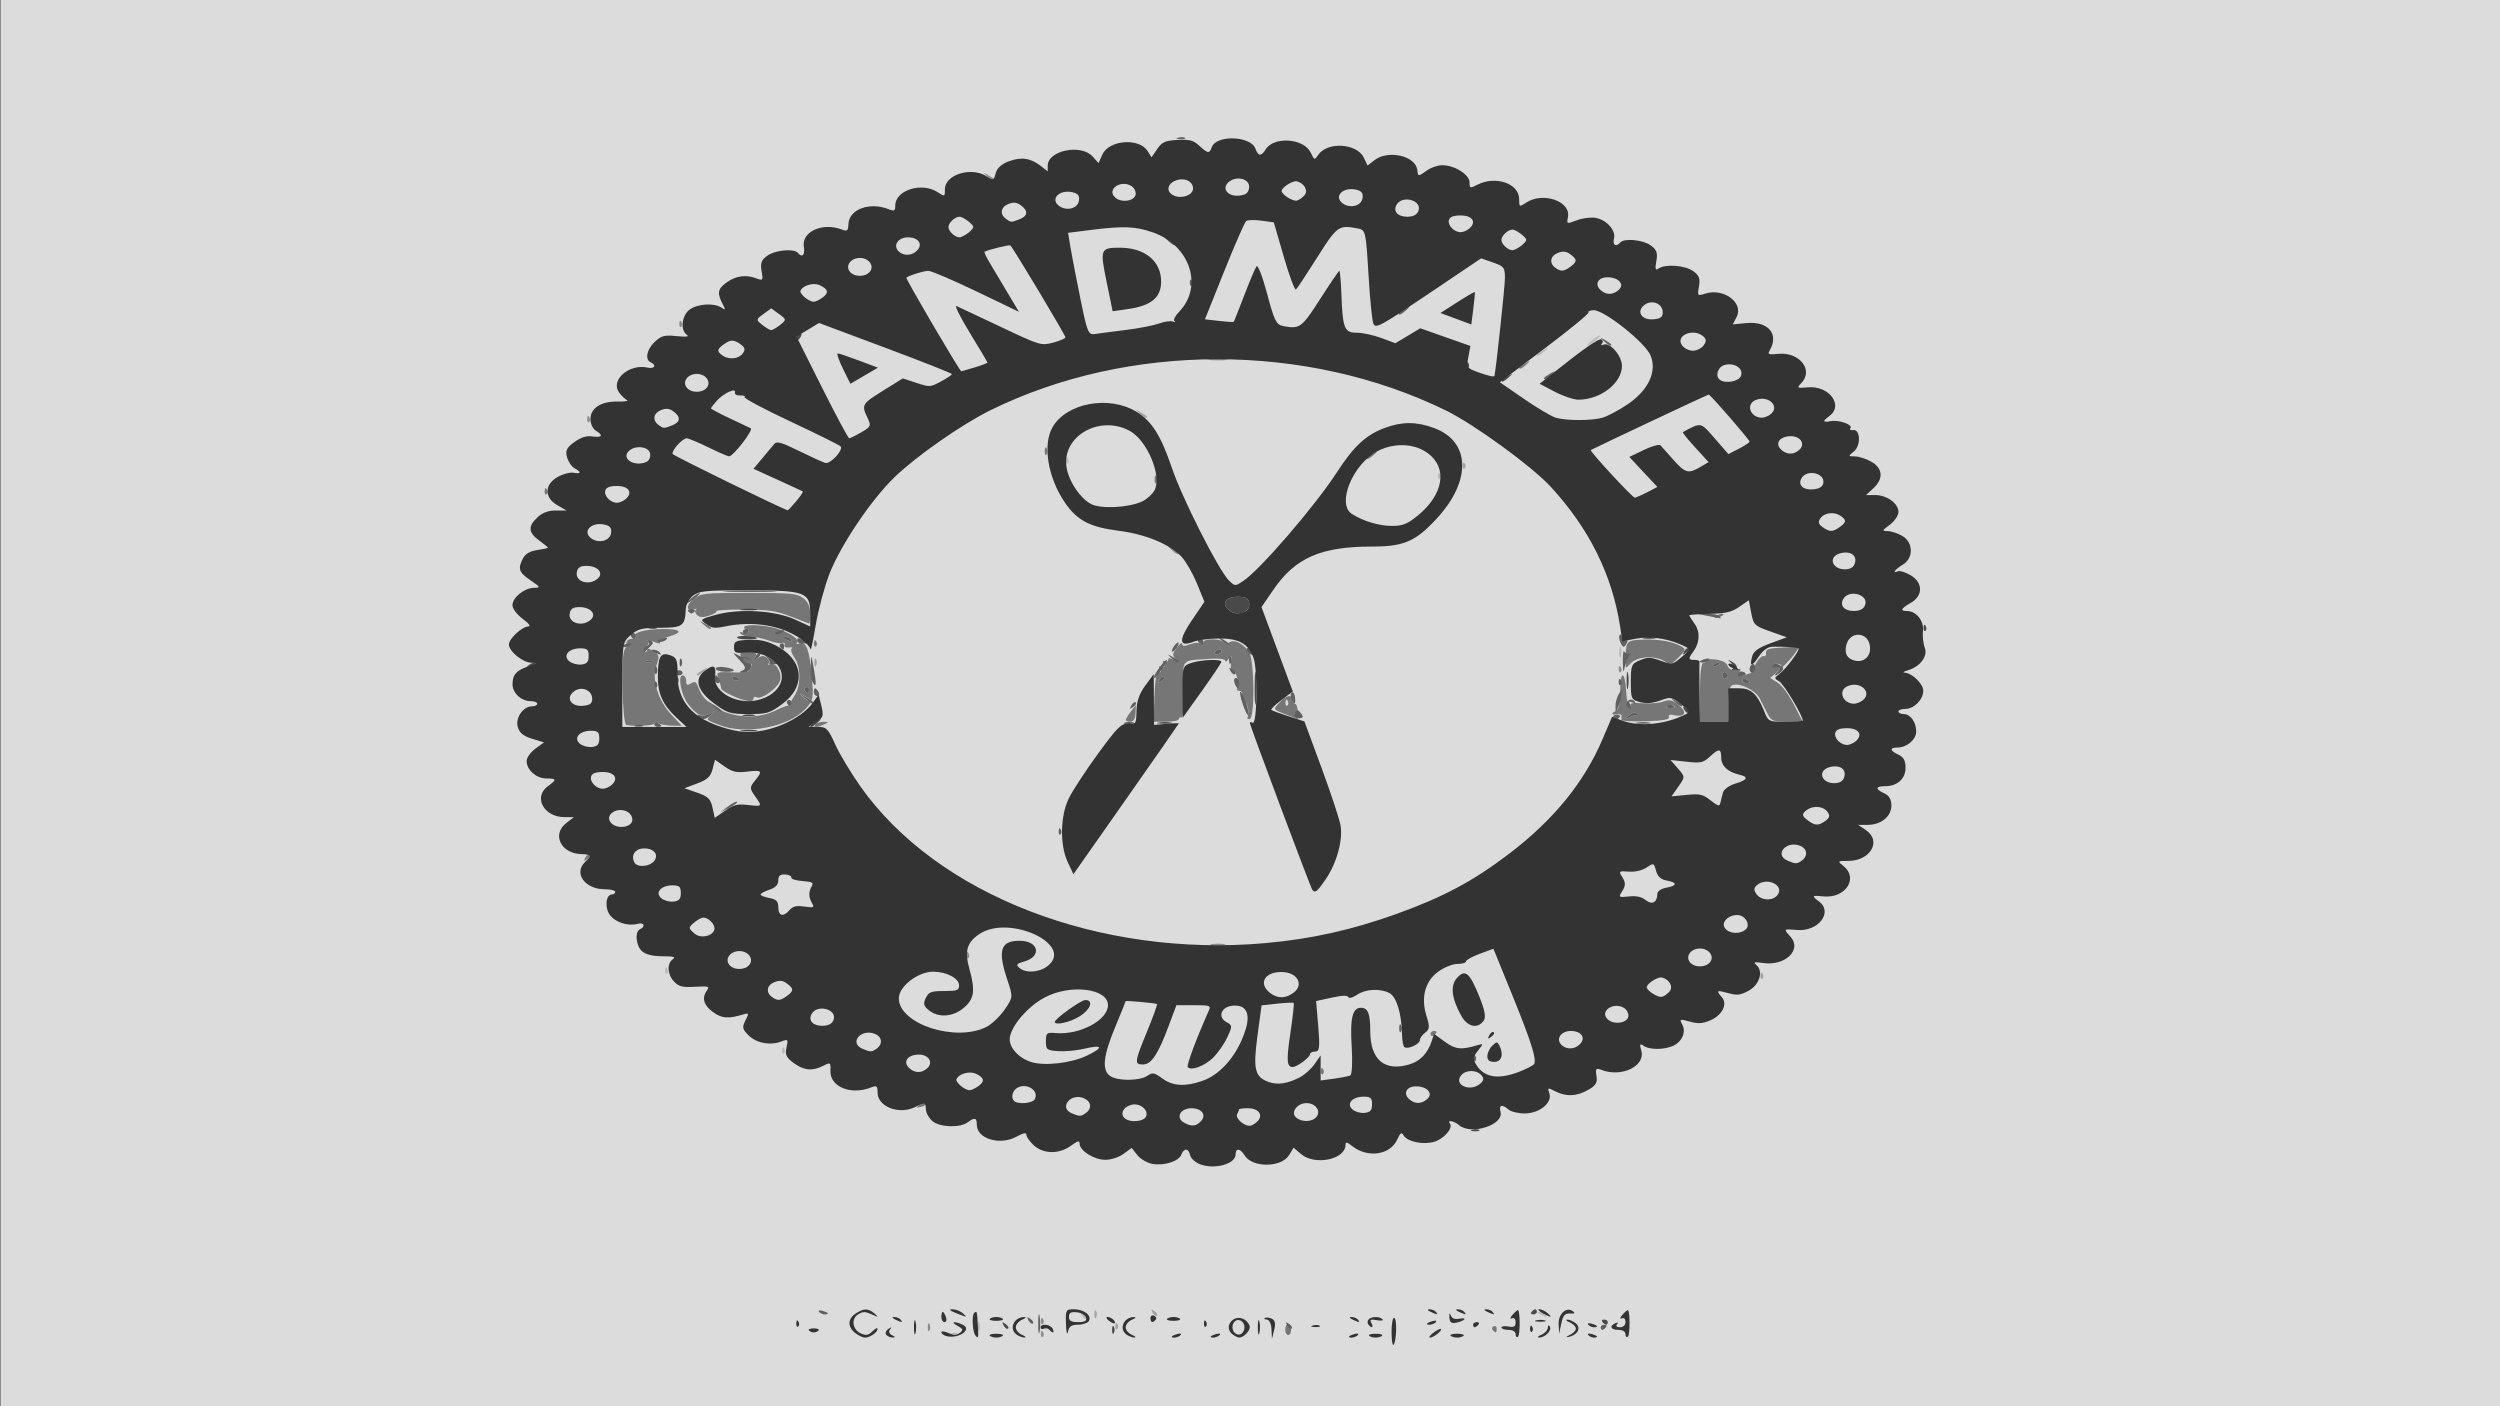 <?xml version="1.0" encoding="UTF-8" standalone="no"?>
<!-- Created with Inkscape (http://www.inkscape.org/) -->

<svg
   width="1920"
   height="1080"
   viewBox="0 0 508 285.75"
   version="1.1"
   id="svg5"
   inkscape:version="1.1 (c68e22c387, 2021-05-23)"
   sodipodi:docname="Arriere plan Jade blanc.svg"
   xmlns:inkscape="http://www.inkscape.org/namespaces/inkscape"
   xmlns:sodipodi="http://sodipodi.sourceforge.net/DTD/sodipodi-0.dtd"
   xmlns="http://www.w3.org/2000/svg"
   xmlns:svg="http://www.w3.org/2000/svg">
  <rect x="0" y="0" width="508" height="285.75" fill="#808080" stroke="none"/>
  <sodipodi:namedview
     id="namedview7"
     pagecolor="#ffffff"
     bordercolor="#666666"
     borderopacity="1.0"
     inkscape:pageshadow="2"
     inkscape:pageopacity="0.0"
     inkscape:pagecheckerboard="0"
     inkscape:document-units="px"
     showgrid="false"
     units="px"
     inkscape:zoom="0.46324355"
     inkscape:cx="821.38219"
     inkscape:cy="553.70442"
     inkscape:window-width="1920"
     inkscape:window-height="1017"
     inkscape:window-x="1358"
     inkscape:window-y="-8"
     inkscape:window-maximized="1"
     inkscape:current-layer="layer1" />
  <defs
     id="defs2" />
  <g
     inkscape:label="Calque 1"
     inkscape:groupmode="layer"
     id="layer1">
    <rect
       style="opacity:0.72;fill:#ffffff;stroke-width:0.265"
       id="rect928"
       width="508.898"
       height="289.004"
       x="0.176"
       y="-0.198" />
    <g
       id="g3182"
       transform="translate(-7.425,-7.425)">
      <path
         style="fill:#b9b9b9;fill-opacity:1;stroke-width:0.614"
         d="m 200.737,278.342 c 0.52,-0.151 1.141,-0.133 1.381,0.041 0.239,0.174 -0.186,0.298 -0.945,0.275 -0.839,-0.025 -1.01,-0.149 -0.435,-0.316 z m 5.318,-1.475 c 0.015,-0.864 0.176,-1.154 0.359,-0.645 0.183,0.509 0.171,1.216 -0.027,1.571 -0.197,0.354 -0.347,-0.062 -0.332,-0.926 z m 21.155,-2.203 c -0.391,-0.746 -0.308,-0.806 0.403,-0.293 0.492,0.355 0.714,0.778 0.492,0.939 -0.222,0.161 -0.625,-0.129 -0.895,-0.646 z m 93.232,-0.153 c -0.649,-0.305 -0.738,-0.511 -0.223,-0.516 0.472,-0.004 1.058,0.228 1.303,0.516 0.553,0.65 0.303,0.65 -1.08,0 z M 166.354,220.8 c 0.035,-0.61 0.205,-0.734 0.435,-0.316 0.208,0.378 0.182,0.83 -0.057,1.004 -0.239,0.174 -0.41,-0.135 -0.378,-0.687 z M 142.584,204.569 c 0.035,-0.61 0.205,-0.734 0.435,-0.316 0.208,0.378 0.182,0.83 -0.057,1.004 -0.239,0.174 -0.41,-0.135 -0.378,-0.687 z m 193.87,-64.618 c 0,-1.008 0.148,-1.42 0.329,-0.916 0.181,0.504 0.181,1.329 0,1.833 -0.181,0.504 -0.329,0.092 -0.329,-0.916 z m -36.845,-35.909 c 0.035,-0.61 0.205,-0.734 0.435,-0.316 0.208,0.378 0.182,0.83 -0.057,1.004 -0.239,0.174 -0.41,-0.135 -0.378,-0.687 z m -75.631,-3.141 c 0.035,-0.61 0.205,-0.734 0.435,-0.316 0.208,0.378 0.182,0.83 -0.057,1.004 -0.239,0.174 -0.41,-0.135 -0.378,-0.687 z m 95.742,-21.359 c 0,-0.109 0.567,-0.521 1.261,-0.916 1.142,-0.651 1.168,-0.633 0.272,0.198 -0.941,0.872 -1.532,1.15 -1.532,0.719 z m 11.165,-2.944 c 0.717,-0.576 1.466,-1.047 1.664,-1.047 0.198,0 -0.227,0.471 -0.944,1.047 -0.717,0.576 -1.466,1.047 -1.664,1.047 -0.198,0 0.227,-0.471 0.944,-1.047 z"
         id="path3196" />
      <path
         style="fill:#a3a3a3;fill-opacity:1;stroke-width:0.614"
         d="m 234.062,276.823 c 0.035,-0.61 0.205,-0.734 0.435,-0.316 0.208,0.378 0.182,0.83 -0.057,1.004 -0.239,0.174 -0.41,-0.135 -0.378,-0.687 z m -4.265,-2.312 c 0,-0.72 0.163,-1.014 0.363,-0.654 0.2,0.36 0.2,0.949 0,1.309 -0.2,0.36 -0.363,0.065 -0.363,-0.654 z m 11.817,-0.37 c -0.391,-0.746 -0.308,-0.806 0.403,-0.293 0.492,0.355 0.714,0.778 0.492,0.939 -0.222,0.161 -0.625,-0.129 -0.895,-0.646 z m 123.541,-68.524 c 0.035,-0.61 0.205,-0.734 0.435,-0.316 0.208,0.378 0.182,0.83 -0.057,1.004 -0.239,0.174 -0.41,-0.135 -0.378,-0.687 z M 149.01,144.465 c 0,-0.109 0.567,-0.521 1.261,-0.916 1.142,-0.651 1.168,-0.633 0.272,0.198 -0.941,0.872 -1.532,1.15 -1.532,0.719 z m 23.883,-2.42 c 0,-0.72 0.163,-1.014 0.363,-0.654 0.2,0.36 0.2,0.949 0,1.309 -0.2,0.36 -0.363,0.065 -0.363,-0.654 z m 131.757,-40.097 c 0.035,-0.61 0.205,-0.734 0.435,-0.316 0.208,0.378 0.182,0.83 -0.057,1.004 -0.239,0.174 -0.41,-0.135 -0.378,-0.687 z M 238.955,91.389 c -0.896,-0.83 -0.87,-0.849 0.272,-0.198 0.693,0.395 1.261,0.808 1.261,0.916 0,0.431 -0.592,0.154 -1.532,-0.719 z"
         id="path3194" />
      <path
         style="fill:#8c8c8c;fill-opacity:1;stroke-width:0.614"
         d="m 218.936,278.394 c 0.035,-0.61 0.205,-0.734 0.435,-0.316 0.208,0.378 0.182,0.83 -0.057,1.004 -0.239,0.174 -0.41,-0.135 -0.378,-0.687 z m -22.993,-1.265 c 0,-0.72 0.163,-1.014 0.363,-0.654 0.2,0.36 0.2,0.949 0,1.309 -0.2,0.36 -0.363,0.065 -0.363,-0.654 z m 22.993,-1.353 c 0.035,-0.61 0.205,-0.734 0.435,-0.316 0.208,0.378 0.182,0.83 -0.057,1.004 -0.239,0.174 -0.41,-0.135 -0.378,-0.687 z m -15.126,-74.348 c 0.035,-0.61 0.205,-0.734 0.435,-0.316 0.208,0.378 0.182,0.83 -0.057,1.004 -0.239,0.174 -0.41,-0.135 -0.378,-0.687 z m 49.824,-2.15 c 0.693,-0.132 1.828,-0.132 2.521,0 0.693,0.132 0.126,0.239 -1.261,0.239 -1.387,0 -1.954,-0.108 -1.261,-0.239 z m 82.711,-55.967 c 0.035,-0.61 0.205,-0.734 0.435,-0.316 0.208,0.378 0.182,0.83 -0.057,1.004 -0.239,0.174 -0.41,-0.135 -0.378,-0.687 z m -90.906,-24.172 c -0.896,-0.83 -0.87,-0.849 0.272,-0.198 0.693,0.395 1.261,0.808 1.261,0.916 0,0.431 -0.592,0.154 -1.532,-0.719 z M 126.738,92.523 c 0.035,-0.61 0.205,-0.734 0.435,-0.316 0.208,0.378 0.182,0.83 -0.057,1.004 -0.239,0.174 -0.41,-0.135 -0.378,-0.687 z m 126.535,-12.106 c 0.891,-0.125 2.35,-0.125 3.241,0 0.891,0.125 0.162,0.227 -1.621,0.227 -1.783,0 -2.512,-0.102 -1.621,-0.227 z m -107.807,-7.266 c 0.035,-0.61 0.205,-0.734 0.435,-0.316 0.208,0.378 0.182,0.83 -0.057,1.004 -0.239,0.174 -0.41,-0.135 -0.378,-0.687 z m 62.517,-29.931 c -0.896,-0.83 -0.87,-0.849 0.272,-0.198 1.2,0.684 1.581,1.114 0.989,1.114 -0.15,0 -0.717,-0.412 -1.261,-0.916 z"
         id="path3192" />
      <path
         style="fill:#767676;fill-opacity:1;stroke-width:0.614"
         d="m 268.579,277.683 c 0,-1.498 1.063,-1.715 1.184,-0.242 0.057,0.692 -0.186,1.259 -0.54,1.259 -0.354,0 -0.644,-0.457 -0.644,-1.016 z m 42.168,0.005 c -0.228,-0.268 -0.139,-0.611 0.198,-0.762 0.337,-0.151 0.612,0.068 0.612,0.487 0,0.883 -0.227,0.96 -0.81,0.275 z M 194.197,232.036 c 0.489,-0.358 1.07,-0.519 1.292,-0.357 0.222,0.161 -0.178,0.454 -0.888,0.651 -1.027,0.284 -1.109,0.224 -0.403,-0.293 z m 81.642,-7.047 c 0.035,-0.61 0.205,-0.734 0.435,-0.316 0.208,0.378 0.182,0.83 -0.057,1.004 -0.239,0.174 -0.41,-0.135 -0.378,-0.687 z m 22.272,-7.548 c 0,-0.288 0.343,-0.524 0.763,-0.524 0.42,0 0.562,0.236 0.318,0.524 -0.245,0.288 -0.588,0.524 -0.763,0.524 -0.175,0 -0.318,-0.236 -0.318,-0.524 z M 126.367,181.684 c 0.271,-0.516 0.673,-0.807 0.895,-0.646 0.222,0.161 4.5e-4,0.584 -0.492,0.939 -0.711,0.513 -0.794,0.453 -0.403,-0.293 z m 27.325,-26.901 c -2.905,-1.12 -2.862,-1.068 -1.723,-2.123 0.912,-0.845 0.889,-0.864 -0.258,-0.21 -1.529,0.871 -2.907,0.215 -4.629,-2.207 -1.319,-1.854 -1.946,-5.58 -0.939,-5.58 0.388,0 0.706,0.5 0.706,1.111 0,0.887 0.201,0.99 0.998,0.51 0.798,-0.482 1.096,-0.318 1.488,0.82 1.768,5.121 9.908,7.54 15.722,4.672 1.41,-0.695 2.751,-1.167 2.982,-1.047 0.23,0.119 0.27,0.069 0.087,-0.111 -0.182,-0.18 0.142,-0.993 0.72,-1.807 1.35,-1.898 1.35,-5.875 0,-7.773 -0.578,-0.813 -0.822,-1.646 -0.54,-1.85 0.281,-0.204 0.025,-0.293 -0.569,-0.197 -0.598,0.097 -0.992,-0.135 -0.883,-0.519 0.109,-0.381 -0.101,-0.559 -0.465,-0.395 -0.365,0.164 -1.588,-0.053 -2.719,-0.481 -1.131,-0.429 -2.766,-0.781 -3.634,-0.783 -0.868,-0.002 -1.809,-0.275 -2.092,-0.608 -0.307,-0.361 -0.199,-0.463 0.268,-0.253 0.43,0.193 0.985,0.112 1.234,-0.181 0.249,-0.293 0.09,-0.532 -0.353,-0.532 -0.443,0 -0.62,-0.217 -0.394,-0.483 0.501,-0.589 5.015,-0.233 7.135,0.563 2.496,0.937 4.063,2.115 3.575,2.689 -0.25,0.294 -0.117,0.383 0.296,0.198 1.457,-0.655 2.169,1.019 2.635,6.196 0.45,4.998 0.39,5.322 -1.319,7.143 -3.412,3.635 -12.094,5.258 -17.329,3.238 z m 18.368,-5.082 c 0,-0.109 -0.567,-0.521 -1.261,-0.916 -1.142,-0.651 -1.168,-0.633 -0.272,0.198 0.941,0.872 1.532,1.149 1.532,0.719 z m -0.24,-2.135 c 0,-0.419 -0.275,-0.639 -0.612,-0.487 -0.337,0.151 -0.426,0.494 -0.198,0.762 0.582,0.685 0.81,0.608 0.81,-0.275 z m -3.722,-10.233 c -0.245,-0.288 -0.831,-0.52 -1.303,-0.516 -0.515,0.005 -0.427,0.211 0.223,0.516 1.384,0.65 1.633,0.65 1.08,0 z m -33.432,17.379 c -0.367,-0.088 -0.701,-3.593 -0.741,-7.787 -0.065,-6.706 0.08,-7.718 1.203,-8.386 0.702,-0.418 0.83,-0.592 0.283,-0.386 -0.665,0.25 -0.874,0.133 -0.63,-0.354 0.2,-0.4 0.752,-0.663 1.227,-0.583 0.475,0.079 0.669,-0.086 0.43,-0.366 -0.693,-0.815 2.113,-1.61 5.682,-1.61 3.784,0 4.243,0.633 1.137,1.568 -1.183,0.356 -1.955,0.88 -1.714,1.163 0.241,0.283 -0.331,0.224 -1.27,-0.132 -0.939,-0.356 -1.467,-0.46 -1.174,-0.231 0.294,0.228 0.166,0.737 -0.283,1.131 -0.449,0.393 -0.608,0.867 -0.354,1.052 0.255,0.185 0.463,0.064 0.463,-0.269 0,-0.379 0.495,-0.298 1.324,0.219 1.139,0.709 1.219,1.112 0.572,2.874 -1.024,2.789 0.295,7.153 3.036,10.05 l 2.13,2.25 -1.91,-0.036 c -1.051,-0.02 -2.315,-0.219 -2.811,-0.443 -0.495,-0.224 -0.9,-0.21 -0.9,0.032 0,0.413 -4.244,0.597 -5.7,0.247 z m 5.505,-12.983 c -0.239,-0.174 -0.861,-0.193 -1.381,-0.041 -0.575,0.167 -0.404,0.291 0.435,0.316 0.759,0.023 1.185,-0.101 0.945,-0.275 z m 32.969,12.882 c 0.245,-0.288 0.993,-0.52 1.663,-0.516 1.05,0.007 1.069,0.078 0.138,0.516 -1.411,0.663 -2.364,0.663 -1.801,0 z m 63.051,-0.916 c 0.014,-0.216 0.478,-0.982 1.031,-1.702 l 1.005,-1.309 -0.06,1.702 c -0.037,1.057 -0.428,1.702 -1.031,1.702 -0.534,0 -0.959,-0.177 -0.945,-0.393 z m 5.817,-4.816 c 0.111,-3.277 0.442,-5.09 0.891,-4.888 0.425,0.191 0.522,-0.043 0.24,-0.578 -0.32,-0.605 -0.202,-0.776 0.36,-0.524 0.562,0.253 0.68,0.082 0.36,-0.524 -0.282,-0.534 -0.185,-0.769 0.238,-0.579 0.392,0.176 0.712,0.042 0.712,-0.299 0,-0.438 0.369,-0.408 1.261,0.1 1.131,0.645 1.163,0.628 0.312,-0.163 -0.79,-0.734 -0.765,-1.127 0.151,-2.356 0.605,-0.811 1.113,-1.172 1.129,-0.802 0.022,0.512 0.376,0.538 1.484,0.107 0.801,-0.311 1.773,-0.424 2.161,-0.249 0.388,0.174 0.705,0.067 0.705,-0.238 0,-0.719 3.373,-0.723 3.983,-0.005 0.303,0.356 0.761,0.372 1.305,0.043 0.987,-0.596 2.552,0.167 3.895,1.898 1.146,1.478 1.269,13.741 0.138,13.741 -0.42,0 -0.583,-0.211 -0.363,-0.47 0.569,-0.669 -0.375,-3.753 -1.055,-3.448 -0.311,0.14 -0.396,-0.218 -0.188,-0.794 0.219,-0.609 0.022,-1.048 -0.47,-1.048 -0.466,0 -0.642,-0.241 -0.391,-0.536 0.578,-0.68 -0.313,-3.74 -0.999,-3.432 -0.281,0.126 -0.416,-0.637 -0.3,-1.697 0.167,-1.521 0.07,-1.706 -0.46,-0.88 -0.369,0.576 -0.694,0.777 -0.722,0.446 -0.033,-0.386 -1.148,-0.53 -3.112,-0.403 -6.004,0.388 -5.508,-0.195 -5.358,6.303 0.075,3.223 -0.107,5.75 -0.404,5.616 -0.297,-0.134 -0.54,0.007 -0.54,0.312 0,0.305 -1.156,0.554 -2.569,0.554 h -2.569 l 0.177,-5.209 z m 1.941,-3.968 c -0.222,-0.161 -0.625,0.129 -0.895,0.646 -0.391,0.746 -0.308,0.806 0.403,0.293 0.492,-0.355 0.714,-0.778 0.492,-0.939 z m 11.718,-5.104 c -0.089,-0.626 -1.077,-0.505 -1.387,0.17 -0.158,0.346 0.101,0.534 0.576,0.419 0.475,-0.115 0.84,-0.38 0.81,-0.589 z m 81.254,13.912 c -0.047,-0.229 -0.047,-0.593 0,-0.809 0.047,-0.216 -0.158,-0.365 -0.455,-0.331 -1.416,0.162 -1.873,-0.127 -0.904,-0.573 0.787,-0.362 1.078,-1.479 1.08,-4.153 0.005,-4.339 0.972,-4.232 1.224,0.135 0.096,1.67 0.425,3.149 0.73,3.286 0.305,0.137 0.39,-0.064 0.187,-0.447 -0.277,-0.525 0.326,-0.649 2.449,-0.501 1.549,0.107 3.457,-0.053 4.238,-0.358 1.152,-0.448 1.727,-0.316 3.036,0.697 1.807,1.398 1.366,2.589 -0.775,2.095 -0.943,-0.218 -1.334,-0.097 -1.2,0.371 0.146,0.51 -1.088,0.735 -4.664,0.849 -2.674,0.085 -4.9,-0.033 -4.947,-0.262 z m 3.328,-0.805 c 0.324,0.213 0.347,0.082 0.05,-0.292 -0.416,-0.524 -0.773,-0.539 -1.556,-0.067 -0.559,0.337 -1.016,0.731 -1.016,0.875 0,0.144 0.435,-5.3e-4 0.967,-0.321 0.532,-0.321 1.232,-0.408 1.556,-0.195 z m 7.561,-1.763 c 0,-0.433 -1.399,-0.678 -1.719,-0.301 -0.208,0.245 0.094,0.445 0.671,0.445 0.577,0 1.049,-0.065 1.049,-0.144 z m 5.042,-3.085 c 0,-3.889 0.27,-6.021 0.763,-6.021 0.42,0 0.599,-0.193 0.398,-0.429 -0.201,-0.236 0.632,-0.322 1.851,-0.193 1.42,0.151 2.347,0.603 2.582,1.256 0.246,0.684 0.805,0.937 1.696,0.767 1.092,-0.208 1.205,-0.084 0.631,0.695 -0.637,0.865 -0.515,0.897 1.408,0.37 1.158,-0.318 1.96,-0.75 1.781,-0.96 -0.465,-0.547 1.24,-3.093 1.879,-2.806 0.294,0.132 0.489,-0.17 0.435,-0.671 -0.079,-0.729 0.592,-0.943 3.362,-1.071 l 3.461,-0.161 -1.094,1.538 c -0.602,0.846 -1.948,2.275 -2.991,3.177 l -1.897,1.639 1.498,0.911 c 0.824,0.501 2.311,2.501 3.306,4.445 l 1.808,3.534 h -3.148 c -2.838,0 -3.227,-0.155 -3.955,-1.571 -0.444,-0.864 -1.177,-2.289 -1.629,-3.166 -0.844,-1.638 -3.879,-3.155 -5.481,-2.74 -0.603,0.156 -0.9,1.431 -0.9,3.855 v 3.621 h -2.881 -2.881 z m 10.084,-2.063 c 0,-0.127 -0.324,-0.377 -0.72,-0.554 -0.396,-0.178 -0.72,-0.074 -0.72,0.231 0,0.305 0.324,0.554 0.72,0.554 0.396,0 0.72,-0.104 0.72,-0.231 z m -4.744,-1.856 c -0.466,-0.339 -0.71,-0.162 -0.71,0.516 0,0.678 0.244,0.855 0.71,0.516 0.466,-0.339 0.466,-0.693 0,-1.032 z m -1.36,-2.001 c -0.222,-0.161 -0.803,-3.3e-4 -1.292,0.357 -0.706,0.517 -0.623,0.577 0.403,0.293 0.71,-0.197 1.11,-0.489 0.888,-0.651 z m 12.586,0.628 c 0,-0.433 -1.399,-0.678 -1.719,-0.301 -0.208,0.245 0.094,0.445 0.671,0.445 0.577,0 1.049,-0.065 1.049,-0.144 z m -100.481,9.914 c -2.93,-1.13 -2.864,-1.022 -1.522,-2.512 1.331,-1.477 2.602,-1.74 2.602,-0.54 0,0.432 0.243,0.785 0.54,0.785 0.297,0 0.54,0.707 0.54,1.571 0,0.864 0,1.561 0,1.55 0,-0.011 -0.972,-0.396 -2.161,-0.854 z m 0.132,-2.888 c -0.23,-0.418 -0.401,-0.294 -0.435,0.316 -0.031,0.552 0.139,0.861 0.378,0.687 0.239,-0.174 0.265,-0.626 0.057,-1.004 z m -112.678,-0.943 c -1.288,-0.571 -2.366,-1.218 -2.396,-1.438 -0.059,-0.425 -0.349,-1.464 -0.77,-2.756 -0.205,-0.629 0.407,-0.752 3.069,-0.618 2.884,0.145 3.377,0.02 3.725,-0.946 0.306,-0.851 0.187,-0.985 -0.503,-0.568 -0.641,0.387 -0.914,0.358 -0.938,-0.101 -0.019,-0.355 -0.27,-1.058 -0.557,-1.562 -0.423,-0.741 -0.149,-0.916 1.432,-0.916 1.517,0 1.853,0.193 1.501,0.859 -0.362,0.686 -0.252,0.738 0.548,0.255 0.765,-0.462 1.192,-0.437 1.811,0.105 0.445,0.39 0.569,0.902 0.276,1.138 -0.294,0.236 -0.128,0.259 0.368,0.051 1.178,-0.493 2.542,2.056 1.901,3.551 -0.654,1.524 -3.647,3.633 -4.569,3.219 -0.415,-0.186 -0.755,-0.089 -0.755,0.215 0,0.845 -1.548,0.662 -4.142,-0.487 z m 1.261,-3.378 c 0,-0.127 -0.324,-0.377 -0.72,-0.554 -0.396,-0.178 -0.72,-0.074 -0.72,0.231 0,0.305 0.324,0.554 0.72,0.554 0.396,0 0.72,-0.104 0.72,-0.231 z m 180.074,-3.213 c 0,-0.582 0.405,-1.376 0.9,-1.764 0.725,-0.567 0.714,-0.628 -0.055,-0.311 -0.716,0.296 -0.897,0.02 -0.72,-1.101 0.201,-1.28 0.591,-1.52 2.708,-1.667 3.183,-0.22 6.535,0.27 8.231,1.204 1.298,0.715 1.29,0.789 -0.258,2.369 -1.466,1.497 -1.7,1.564 -2.837,0.816 -1.863,-1.226 -5.509,-1.04 -6.847,0.349 -1.078,1.119 -1.121,1.123 -1.121,0.105 z M 172.837,138.075 c 0.035,-0.61 0.205,-0.734 0.435,-0.316 0.208,0.378 0.182,0.83 -0.057,1.004 -0.239,0.174 -0.41,-0.135 -0.378,-0.687 z M 150.359,134.322 c -0.896,-0.83 -0.87,-0.849 0.272,-0.198 0.693,0.395 1.261,0.808 1.261,0.916 0,0.431 -0.592,0.154 -1.532,-0.719 z m 17.757,-1.615 c -3.029,-1.179 -4.499,-1.399 -9.492,-1.415 -3.249,-0.011 -5.779,0.132 -5.623,0.316 0.157,0.184 -0.49,0.592 -1.438,0.906 -1.307,0.433 -1.909,0.408 -2.492,-0.103 -0.423,-0.37 -0.528,-0.866 -0.235,-1.102 0.294,-0.236 0.151,-0.269 -0.317,-0.074 -1.663,0.693 -1.795,-0.808 -0.18,-2.058 1.578,-1.221 2.011,-1.27 11.24,-1.27 8.638,0 9.743,0.105 11.039,1.047 0.96,0.698 1.441,1.745 1.441,3.141 0,1.152 -0.081,2.074 -0.18,2.05 -0.099,-0.024 -1.793,-0.672 -3.764,-1.44 z m 188.148,-0.152 c 0.489,-0.358 1.07,-0.519 1.292,-0.357 0.222,0.161 -0.178,0.454 -0.888,0.651 -1.027,0.284 -1.109,0.224 -0.403,-0.293 z m -238.169,-25.372 c 0.035,-0.61 0.205,-0.734 0.435,-0.316 0.208,0.378 0.182,0.83 -0.057,1.004 -0.239,0.174 -0.41,-0.135 -0.378,-0.687 z m 123.948,-2.312 c 0,-0.72 0.164,-1.014 0.363,-0.654 0.2,0.36 0.2,0.949 0,1.309 -0.2,0.36 -0.363,0.065 -0.363,-0.654 z m 43.104,-4.386 c 0,-0.109 0.567,-0.521 1.261,-0.916 1.142,-0.651 1.168,-0.633 0.272,0.198 -0.941,0.872 -1.532,1.15 -1.532,0.719 z m -65.433,-1.373 c 0,-0.72 0.163,-1.014 0.363,-0.654 0.2,0.36 0.2,0.949 0,1.309 -0.2,0.36 -0.363,0.065 -0.363,-0.654 z m 96.406,-16.952 c 0,-0.109 0.567,-0.521 1.261,-0.916 1.142,-0.651 1.168,-0.633 0.272,0.198 -0.941,0.872 -1.532,1.15 -1.532,0.719 z"
         id="path3190" />
      <path
         style="fill:#606060;fill-opacity:1;stroke-width:0.614"
         d="m 218.382,276.343 c 0.004,-1.728 0.139,-2.372 0.299,-1.43 0.16,0.941 0.157,2.355 -0.007,3.141 -0.164,0.787 -0.296,0.017 -0.291,-1.711 z m 50.604,0.415 c -0.391,-0.746 -0.308,-0.806 0.403,-0.293 0.492,0.355 0.714,0.778 0.492,0.939 -0.222,0.161 -0.625,-0.129 -0.895,-0.646 z m 63.7,0.37 c 0,-0.288 0.343,-0.524 0.763,-0.524 0.42,0 0.562,0.236 0.318,0.524 -0.245,0.288 -0.588,0.524 -0.763,0.524 -0.175,0 -0.318,-0.236 -0.318,-0.524 z m -116.281,-1.417 c -0.391,-0.746 -0.308,-0.806 0.403,-0.293 0.492,0.355 0.714,0.778 0.492,0.939 -0.222,0.161 -0.625,-0.129 -0.895,-0.646 z m -42.539,-1.718 c -0.252,-0.297 0.037,-0.385 0.678,-0.206 1.248,0.348 1.476,0.723 0.44,0.723 -0.373,0 -0.876,-0.233 -1.118,-0.518 z M 306.812,222.371 c 0.035,-0.61 0.205,-0.734 0.435,-0.316 0.208,0.378 0.182,0.83 -0.057,1.004 -0.239,0.174 -0.41,-0.135 -0.378,-0.687 z m -15.069,-5.978 c 0,-0.72 0.163,-1.014 0.363,-0.654 0.2,0.36 0.2,0.949 0,1.309 -0.2,0.36 -0.363,0.065 -0.363,-0.654 z m -69.205,-40.097 c 0.035,-0.61 0.205,-0.734 0.435,-0.316 0.208,0.378 0.182,0.83 -0.057,1.004 -0.239,0.174 -0.41,-0.135 -0.378,-0.687 z m -67.244,-4.957 c 0.88,-0.673 1.74,-1.12 1.91,-0.992 0.17,0.128 -0.55,0.679 -1.601,1.224 l -1.91,0.992 z m -18.663,-16.562 c 0.52,-0.151 1.141,-0.133 1.381,0.041 0.239,0.174 -0.186,0.298 -0.945,0.275 -0.839,-0.025 -1.01,-0.149 -0.435,-0.316 z m 3.737,-0.197 c 0,-0.305 0.324,-0.409 0.72,-0.231 0.396,0.178 0.72,0.427 0.72,0.554 0,0.127 -0.324,0.231 -0.72,0.231 -0.396,0 -0.72,-0.25 -0.72,-0.554 z m 199.702,-0.33 c 0.693,-0.132 1.828,-0.132 2.521,0 0.693,0.132 0.126,0.239 -1.261,0.239 -1.387,0 -1.954,-0.108 -1.261,-0.239 z m -190.767,-1.291 c -0.325,-0.382 -0.197,-0.462 0.349,-0.217 0.475,0.213 1.416,0.073 2.092,-0.312 1.107,-0.63 1.131,-0.609 0.24,0.217 -1.149,1.065 -1.961,1.16 -2.682,0.312 z m 121.277,-0.574 c 0.279,-0.775 0.5,-0.845 0.971,-0.305 0.862,0.989 0.776,1.31 -0.35,1.31 -0.613,0 -0.846,-0.377 -0.62,-1.004 z m 64.702,0.742 c -0.204,-0.24 0.087,-0.436 0.646,-0.436 0.559,0 0.85,0.196 0.646,0.436 -0.204,0.24 -0.495,0.436 -0.646,0.436 -0.151,0 -0.442,-0.196 -0.646,-0.436 z m 2.447,0.303 c 0,-0.144 0.457,-0.538 1.016,-0.875 0.783,-0.472 1.14,-0.457 1.556,0.067 0.297,0.374 0.275,0.505 -0.05,0.292 -0.324,-0.213 -1.024,-0.126 -1.556,0.195 -0.532,0.321 -0.967,0.465 -0.967,0.321 z m -77.732,-2.79 c -0.465,-1.342 -0.71,-2.538 -0.545,-2.658 0.165,-0.12 0.68,0.88 1.145,2.222 0.465,1.342 0.71,2.538 0.545,2.658 -0.165,0.12 -0.68,-0.88 -1.145,-2.222 z m -107.813,0.175 -1.372,-1.178 1.621,0.997 c 1.523,0.937 1.949,1.359 1.372,1.359 -0.137,0 -0.866,-0.53 -1.621,-1.178 z m 183.506,0.131 c -0.012,-0.72 0.257,-1.78 0.598,-2.356 l 0.619,-1.047 -0.021,1.047 c -0.012,0.576 -0.281,1.636 -0.598,2.356 l -0.577,1.309 -0.021,-1.309 z m -98.396,-0.153 c 0.271,-0.516 0.673,-0.807 0.895,-0.646 0.222,0.161 4.6e-4,0.584 -0.492,0.939 -0.711,0.513 -0.794,0.453 -0.403,-0.293 z m 100.756,0.108 c -0.266,-0.313 -0.16,-0.805 0.236,-1.093 0.48,-0.349 0.905,-0.307 1.273,0.127 0.382,0.449 0.257,0.517 -0.401,0.222 -0.693,-0.311 -0.828,-0.19 -0.494,0.443 0.517,0.979 0.126,1.172 -0.614,0.302 z m 8.043,-0.05 c 0.208,-0.245 0.68,-0.309 1.049,-0.144 0.942,0.423 0.836,0.588 -0.378,0.588 -0.577,0 -0.879,-0.2 -0.671,-0.445 z m -178.684,-0.392 c -0.228,-0.268 -0.139,-0.611 0.198,-0.762 0.337,-0.151 0.612,0.068 0.612,0.487 0,0.883 -0.227,0.96 -0.81,0.275 z M 347.72,150.03 c -0.896,-0.83 -0.87,-0.849 0.272,-0.198 0.693,0.395 1.261,0.808 1.261,0.916 0,0.431 -0.592,0.154 -1.532,-0.719 z m -176.809,-0.785 -1.372,-1.178 1.621,0.997 c 1.523,0.937 1.949,1.359 1.372,1.359 -0.137,0 -0.866,-0.53 -1.621,-1.178 z m 98.901,0.131 c -0.207,-0.576 -0.152,-1.148 0.123,-1.271 0.275,-0.124 0.565,0.347 0.645,1.047 0.175,1.539 -0.25,1.664 -0.768,0.225 z m -97.031,-1.309 c 0,-0.432 0.127,-0.785 0.283,-0.785 0.156,0 0.47,0.353 0.698,0.785 0.228,0.432 0.101,0.785 -0.283,0.785 -0.384,0 -0.698,-0.353 -0.698,-0.785 z m -1.77,-0.226 c -0.228,-0.268 -0.139,-0.611 0.198,-0.762 0.337,-0.151 0.612,0.068 0.612,0.487 0,0.883 -0.227,0.96 -0.81,0.275 z m -30.586,-1.389 c 0.035,-0.61 0.205,-0.734 0.435,-0.316 0.208,0.378 0.182,0.83 -0.057,1.004 -0.239,0.174 -0.41,-0.135 -0.378,-0.687 z m 117.863,-0.218 c -0.207,-0.576 -0.083,-1.047 0.276,-1.047 0.359,0 0.653,0.471 0.653,1.047 0,0.576 -0.124,1.047 -0.276,1.047 -0.152,0 -0.446,-0.471 -0.653,-1.047 z m -85.778,-0.282 c -0.247,-0.468 -0.407,-1.951 -0.355,-3.295 0.094,-2.429 0.098,-2.424 0.65,0.697 0.574,3.249 0.481,4.068 -0.295,2.598 z m 163.835,-0.023 c 0.035,-0.61 0.205,-0.734 0.435,-0.316 0.208,0.378 0.182,0.83 -0.057,1.004 -0.239,0.174 -0.41,-0.135 -0.378,-0.687 z m -183.732,-0.48 c 0,-0.432 0.127,-0.785 0.283,-0.785 0.156,0 0.47,0.353 0.698,0.785 0.228,0.432 0.101,0.785 -0.283,0.785 -0.384,0 -0.698,-0.353 -0.698,-0.785 z m 90.443,0.108 c 0.27,-0.516 0.673,-0.807 0.895,-0.646 0.222,0.161 4.6e-4,0.584 -0.492,0.939 -0.711,0.513 -0.794,0.453 -0.403,-0.293 z m 118.442,0.123 c 0,-0.305 0.324,-0.409 0.72,-0.231 0.396,0.178 0.72,0.427 0.72,0.554 0,0.127 -0.324,0.231 -0.72,0.231 -0.396,0 -0.72,-0.25 -0.72,-0.554 z m -205.284,-0.524 c 0,-0.305 0.324,-0.409 0.72,-0.231 0.396,0.178 0.72,0.427 0.72,0.554 0,0.127 -0.324,0.231 -0.72,0.231 -0.396,0 -0.72,-0.25 -0.72,-0.554 z m 201.271,-0.493 c 0,-0.678 0.244,-0.855 0.71,-0.516 0.466,0.339 0.466,0.693 0,1.032 -0.466,0.339 -0.71,0.162 -0.71,-0.516 z m -115.556,0.323 c 0,-0.562 2.143,-3.465 2.558,-3.465 0.198,0 -0.176,0.766 -0.83,1.702 -1.337,1.911 -1.728,2.31 -1.728,1.763 z m 118.601,-0.609 c 0.219,-0.416 0.689,-0.625 1.044,-0.466 0.893,0.401 0.811,0.593 -0.399,0.931 -0.696,0.194 -0.911,0.04 -0.645,-0.465 z m -220.049,-0.762 c 0,-0.72 0.163,-1.014 0.363,-0.654 0.2,0.36 0.2,0.949 0,1.309 -0.2,0.36 -0.363,0.065 -0.363,-0.654 z m 4.208,0.524 c 0,-0.288 0.324,-0.524 0.72,-0.524 0.396,0 0.72,0.236 0.72,0.524 0,0.288 -0.324,0.524 -0.72,0.524 -0.396,0 -0.72,-0.236 -0.72,-0.524 z m 112.773,-0.37 c -0.391,-0.746 -0.308,-0.806 0.403,-0.293 0.492,0.355 0.714,0.778 0.492,0.939 -0.222,0.161 -0.625,-0.129 -0.895,-0.646 z m 79.718,-1.724 c -0.032,-1.584 0.106,-2.584 0.306,-2.222 0.201,0.362 0.742,0.493 1.204,0.292 0.634,-0.276 0.634,-0.181 -0.003,0.392 -0.463,0.416 -0.978,1.581 -1.145,2.587 -0.21,1.265 -0.322,0.941 -0.362,-1.049 z m 31.521,1.833 c 0.83,-0.727 0.498,-1.018 -0.954,-0.834 -0.327,0.041 -0.379,-0.178 -0.116,-0.487 0.335,-0.394 0.785,-0.377 1.503,0.057 0.777,0.469 0.827,0.792 0.208,1.334 -0.45,0.394 -0.979,0.716 -1.178,0.716 -0.198,0 0.043,-0.353 0.537,-0.785 z m -215.847,-0.565 c -7.2e-4,-0.311 0.76,-0.459 1.69,-0.33 2.458,0.342 2.691,1.015 0.329,0.95 -1.11,-0.03 -2.018,-0.309 -2.019,-0.62 z m 5.443,0.35 c 0.821,-0.378 0.696,-0.778 -0.692,-2.217 -1.288,-1.335 -1.373,-1.567 -0.352,-0.97 0.739,0.432 1.428,0.668 1.532,0.524 0.104,-0.144 0.46,-0.047 0.79,0.215 0.354,0.281 0.193,0.305 -0.394,0.058 -0.684,-0.288 -0.88,-0.192 -0.63,0.309 0.2,0.4 0.695,0.677 1.1,0.614 0.405,-0.062 0.57,0.35 0.366,0.916 -0.204,0.566 -0.9,1.026 -1.547,1.021 -0.958,-0.007 -0.99,-0.094 -0.174,-0.469 z m 204.642,-0.277 c 0,-0.415 0.255,-0.869 0.566,-1.009 0.311,-0.14 0.566,0.2 0.566,0.754 0,0.555 -0.255,1.009 -0.566,1.009 -0.311,0 -0.566,-0.34 -0.566,-0.754 z m -217.416,-1.34 c 0,-0.72 0.163,-1.014 0.363,-0.654 0.2,0.36 0.2,0.949 0,1.309 -0.2,0.36 -0.363,0.065 -0.363,-0.654 z m 210.02,0.459 c 0.489,-0.358 1.07,-0.519 1.292,-0.357 0.222,0.161 -0.178,0.454 -0.888,0.651 -1.027,0.284 -1.109,0.224 -0.403,-0.293 z m -191.773,-0.367 c 0.195,-0.141 -0.043,-0.632 -0.528,-1.091 -0.54,-0.511 -0.259,-0.447 0.727,0.164 1.908,1.183 1.908,1.184 0.528,1.184 -0.594,0 -0.921,-0.116 -0.727,-0.257 z m 93.398,-0.615 c 0,-0.72 0.163,-1.014 0.363,-0.654 0.2,0.36 0.2,0.949 0,1.309 -0.2,0.36 -0.363,0.065 -0.363,-0.654 z m -118.377,0.166 c 0.52,-0.151 1.141,-0.133 1.381,0.041 0.239,0.174 -0.186,0.298 -0.945,0.275 -0.839,-0.025 -1.01,-0.149 -0.435,-0.316 z m 106.647,-0.559 c -0.896,-0.83 -0.87,-0.849 0.272,-0.198 0.693,0.395 1.261,0.808 1.261,0.916 0,0.431 -0.592,0.154 -1.532,-0.719 z m 107.416,0.71 c 0,-0.113 0.503,-0.346 1.118,-0.518 0.641,-0.179 0.93,-0.091 0.678,0.206 -0.423,0.498 -1.796,0.736 -1.796,0.312 z m -191.912,-0.995 c 0.27,-0.516 0.673,-0.807 0.895,-0.646 0.222,0.161 4.6e-4,0.584 -0.492,0.939 -0.711,0.513 -0.794,0.453 -0.403,-0.293 z m -20.575,-0.894 c -0.649,-0.305 -0.738,-0.511 -0.223,-0.516 0.472,-0.004 1.058,0.228 1.303,0.516 0.553,0.65 0.303,0.65 -1.08,0 z m 113.915,0.026 c 0.158,-0.346 0.523,-0.611 0.81,-0.589 0.861,0.065 0.694,0.783 -0.234,1.008 -0.475,0.115 -0.735,-0.073 -0.576,-0.419 z m 6.705,-0.061 c -0.261,-0.307 -0.32,-0.671 -0.131,-0.808 0.189,-0.137 0.535,0.114 0.77,0.558 0.487,0.923 0.072,1.085 -0.638,0.25 z m -122.781,-0.371 c 0,-0.319 0.329,-0.728 0.732,-0.909 0.403,-0.181 0.515,-0.585 0.249,-0.897 -0.295,-0.347 -0.146,-0.417 0.383,-0.179 0.671,0.301 0.66,0.586 -0.045,1.259 -0.501,0.478 -1.003,0.968 -1.115,1.088 -0.112,0.12 -0.204,-0.043 -0.204,-0.362 z m 107.346,0.144 c 0,-0.288 0.314,-0.877 0.698,-1.309 0.384,-0.432 0.698,-0.55 0.698,-0.262 0,0.288 -0.314,0.877 -0.698,1.309 -0.384,0.432 -0.698,0.55 -0.698,0.262 z M 165.968,138.94 c -0.228,-0.268 -0.139,-0.611 0.198,-0.762 0.337,-0.151 0.612,0.068 0.612,0.487 0,0.883 -0.227,0.96 -0.81,0.275 z m -32.084,-0.242 c 0,-0.113 0.503,-0.346 1.118,-0.518 0.641,-0.179 0.93,-0.091 0.678,0.206 -0.423,0.498 -1.796,0.736 -1.796,0.312 z m 202.746,-0.881 c -0.261,-0.598 -0.283,-1.226 -0.049,-1.396 0.234,-0.17 0.426,0.097 0.426,0.594 0,0.497 0.32,0.76 0.712,0.584 0.408,-0.183 0.529,0.027 0.283,0.493 -0.567,1.074 -0.805,1.026 -1.373,-0.274 z m -167.211,-0.301 c 0,-0.515 0.243,-0.543 0.96,-0.11 0.528,0.319 0.96,0.629 0.96,0.69 0,0.061 -0.432,0.11 -0.96,0.11 -0.528,0 -0.96,-0.31 -0.96,-0.69 z m 81.513,0.341 c -0.245,-0.288 -0.102,-0.524 0.318,-0.524 0.42,0 0.763,0.236 0.763,0.524 0,0.288 -0.143,0.524 -0.318,0.524 -0.175,0 -0.518,-0.236 -0.763,-0.524 z m 4.59,-0.393 c -0.896,-0.83 -0.87,-0.849 0.272,-0.198 0.693,0.395 1.261,0.808 1.261,0.916 0,0.431 -0.592,0.154 -1.532,-0.719 z m -114.435,0.187 c 0,-0.113 0.503,-0.346 1.118,-0.518 0.641,-0.179 0.93,-0.091 0.678,0.206 -0.423,0.498 -1.796,0.736 -1.796,0.312 z m 25.931,-0.318 c -0.649,-0.305 -0.738,-0.511 -0.223,-0.516 0.472,-0.004 1.058,0.228 1.303,0.516 0.553,0.65 0.303,0.65 -1.08,0 z m -31.302,-0.487 c -0.228,-0.268 -0.139,-0.611 0.198,-0.762 0.337,-0.151 0.612,0.068 0.612,0.487 0,0.883 -0.227,0.96 -0.81,0.275 z m 22.659,-1.083 c 0,-0.288 0.343,-0.524 0.763,-0.524 0.42,0 0.562,0.236 0.318,0.524 -0.245,0.288 -0.588,0.524 -0.763,0.524 -0.175,0 -0.318,-0.236 -0.318,-0.524 z m 6.483,0.318 c 0,-0.113 0.503,-0.346 1.118,-0.518 0.641,-0.179 0.93,-0.091 0.678,0.206 -0.423,0.498 -1.796,0.736 -1.796,0.312 z m 189.798,-3.459 -2.161,-0.4 1.938,-0.062 c 1.066,-0.034 2.139,0.174 2.383,0.462 0.245,0.288 0.345,0.496 0.223,0.462 -0.122,-0.034 -1.195,-0.242 -2.383,-0.462 z m -207.371,-0.96 c -0.204,-0.24 0.087,-0.436 0.646,-0.436 0.559,0 0.85,0.196 0.646,0.436 -0.204,0.24 -0.495,0.436 -0.646,0.436 -0.151,0 -0.442,-0.196 -0.646,-0.436 z m 0.646,-2.705 c 0.717,-0.576 1.466,-1.047 1.664,-1.047 0.198,0 -0.227,0.471 -0.944,1.047 -0.717,0.576 -1.466,1.047 -1.664,1.047 -0.198,0 0.227,-0.471 0.944,-1.047 z m 7.383,-1.435 c 2.476,-0.102 6.528,-0.102 9.004,0 2.476,0.102 0.45,0.186 -4.502,0.186 -4.952,0 -6.978,-0.084 -4.502,-0.186 z M 321.161,84.254 c 0,-0.109 0.567,-0.521 1.261,-0.916 1.142,-0.651 1.168,-0.633 0.272,0.198 -0.941,0.872 -1.532,1.15 -1.532,0.719 z m 12.153,-7.525 c -0.896,-0.83 -0.87,-0.849 0.272,-0.198 1.2,0.684 1.581,1.114 0.989,1.114 -0.15,0 -0.717,-0.412 -1.261,-0.916 z m -41.685,-5.564 c 0,-0.109 0.567,-0.521 1.261,-0.916 1.142,-0.651 1.168,-0.633 0.272,0.198 -0.941,0.872 -1.532,1.15 -1.532,0.719 z m -42.441,-6.391 c 0.035,-0.61 0.205,-0.734 0.435,-0.316 0.208,0.378 0.182,0.83 -0.057,1.004 -0.239,0.174 -0.41,-0.135 -0.378,-0.687 z m -4.471,-8.465 c -0.896,-0.83 -0.87,-0.849 0.272,-0.198 1.2,0.684 1.581,1.114 0.989,1.114 -0.15,0 -0.717,-0.412 -1.261,-0.916 z m 2.118,-20.908 c 0.52,-0.151 1.141,-0.133 1.381,0.041 0.239,0.174 -0.186,0.298 -0.945,0.275 -0.839,-0.025 -1.01,-0.149 -0.435,-0.316 z"
         id="path3188" />
      <path
         style="fill:#494949;fill-opacity:1;stroke-width:0.614"
         d="m 233.399,277.652 c 0,-0.72 0.163,-1.014 0.363,-0.654 0.2,0.36 0.2,0.949 0,1.309 -0.2,0.36 -0.363,0.065 -0.363,-0.654 z m -22.036,-0.894 c -0.391,-0.746 -0.308,-0.806 0.403,-0.293 0.492,0.355 0.714,0.778 0.492,0.939 -0.222,0.161 -0.625,-0.129 -0.895,-0.646 z m 121.684,-0.677 c -0.245,-0.288 -0.102,-0.524 0.318,-0.524 0.42,0 0.763,0.236 0.763,0.524 0,0.288 -0.143,0.524 -0.318,0.524 -0.175,0 -0.518,-0.236 -0.763,-0.524 z m -14.406,-2.094 c 0.245,-0.288 0.588,-0.524 0.763,-0.524 0.175,0 0.318,0.236 0.318,0.524 0,0.288 -0.343,0.524 -0.763,0.524 -0.42,0 -0.562,-0.236 -0.318,-0.524 z m -12.02,-37.008 c 0.52,-0.151 1.141,-0.133 1.381,0.041 0.239,0.174 -0.186,0.298 -0.945,0.275 -0.839,-0.025 -1.01,-0.149 -0.435,-0.316 z M 158.202,155.811 c 0.896,-0.125 2.193,-0.12 2.881,0.011 0.689,0.131 -0.044,0.234 -1.629,0.228 -1.585,-0.006 -2.148,-0.113 -1.252,-0.238 z m 13.857,-0.875 c 0,-0.109 0.567,-0.521 1.261,-0.916 1.142,-0.651 1.168,-0.633 0.272,0.198 -0.941,0.872 -1.532,1.15 -1.532,0.719 z m 63.926,-0.673 c 0.495,-0.145 1.306,-0.145 1.801,0 0.495,0.145 0.09,0.264 -0.9,0.264 -0.99,0 -1.396,-0.119 -0.9,-0.264 z m 6.843,-0.014 c 0.693,-0.132 1.828,-0.132 2.521,0 0.693,0.132 0.126,0.239 -1.261,0.239 -1.387,0 -1.954,-0.108 -1.261,-0.239 z m -84.261,-1.573 c 0.701,-0.133 1.673,-0.124 2.161,0.019 0.488,0.143 -0.086,0.252 -1.274,0.241 -1.188,-0.011 -1.587,-0.128 -0.887,-0.261 z m 103.795,-5.397 c 0,-3.024 0.119,-4.261 0.265,-2.749 0.145,1.512 0.145,3.986 0,5.498 -0.145,1.512 -0.265,0.275 -0.265,-2.749 z m 87.296,4.342 c -0.391,-0.746 -0.308,-0.806 0.403,-0.293 0.492,0.355 0.714,0.778 0.492,0.939 -0.222,0.161 -0.625,-0.129 -0.895,-0.646 z m -11.715,-5.913 c 0,-1.584 0.135,-2.232 0.3,-1.44 0.165,0.792 0.165,2.088 0,2.88 -0.165,0.792 -0.3,0.144 -0.3,-1.44 z m -193.141,0 c 0,-0.72 0.163,-1.014 0.363,-0.654 0.2,0.36 0.2,0.949 0,1.309 -0.2,0.36 -0.363,0.065 -0.363,-0.654 z m 214.768,-2.439 c 0.261,-0.189 0.072,-0.72 -0.42,-1.178 -0.79,-0.736 -0.748,-0.75 0.358,-0.12 1.127,0.642 1.142,1.642 0.025,1.642 -0.241,0 -0.224,-0.155 0.036,-0.345 z m -244.606,-0.768 c 0.489,-0.358 1.07,-0.519 1.292,-0.357 0.222,0.161 -0.178,0.454 -0.888,0.651 -1.027,0.284 -1.109,0.224 -0.403,-0.293 z m 234.695,-2.706 c 0.27,-0.516 0.673,-0.807 0.895,-0.646 0.222,0.161 4.6e-4,0.584 -0.492,0.939 -0.711,0.513 -0.794,0.453 -0.403,-0.293 z M 157.234,136.88 c 0.359,-0.422 4.021,-0.192 4.021,0.253 0,0.11 -0.992,0.201 -2.203,0.201 -1.212,0 -2.03,-0.204 -1.818,-0.453 z m 184.289,0.09 c 0.701,-0.133 1.673,-0.124 2.161,0.019 0.488,0.143 -0.086,0.252 -1.274,0.241 -1.188,-0.011 -1.587,-0.128 -0.887,-0.261 z m 56.766,-2.037 c 0.035,-0.61 0.205,-0.734 0.435,-0.316 0.208,0.378 0.182,0.83 -0.057,1.004 -0.239,0.174 -0.41,-0.135 -0.378,-0.687 z M 139.511,134.881 c 0.52,-0.151 1.141,-0.133 1.381,0.041 0.239,0.174 -0.186,0.298 -0.945,0.275 -0.839,-0.025 -1.01,-0.149 -0.435,-0.316 z m 117.572,-3.544 c -1.503,-1.316 -0.609,-2.643 1.782,-2.643 1.719,0 2.2,0.251 2.394,1.25 0.375,1.926 -2.48,2.879 -4.176,1.393 z m -98.881,-0.134 c 0.896,-0.125 2.193,-0.12 2.881,0.011 0.689,0.131 -0.044,0.234 -1.629,0.228 -1.585,-0.006 -2.148,-0.113 -1.252,-0.238 z M 312.517,84.777 c 0,-0.109 0.567,-0.521 1.261,-0.916 1.142,-0.651 1.168,-0.633 0.272,0.198 -0.941,0.872 -1.532,1.15 -1.532,0.719 z m -7.146,-3.249 c 0.035,-0.61 0.205,-0.734 0.435,-0.316 0.208,0.378 0.182,0.83 -0.057,1.004 -0.239,0.174 -0.41,-0.135 -0.378,-0.687 z M 169.179,76.105 c 0,-0.271 0.32,-0.637 0.712,-0.813 0.408,-0.183 0.529,0.027 0.283,0.493 -0.479,0.907 -0.995,1.073 -0.995,0.32 z"
         id="path3186" />
      <path
         style="fill:#333333;fill-opacity:1;stroke-width:0.614"
         d="m 290.188,277.97 c 0,-1.649 0.255,-2.883 0.566,-2.743 0.599,0.269 0.426,5.02 -0.199,5.474 -0.202,0.147 -0.367,-1.082 -0.367,-2.731 z m -109.013,0.295 c -1.564,-1.256 -1.513,-2.858 0.125,-3.935 1.663,-1.094 2.571,-1.093 3.817,0.003 0.901,0.792 0.85,0.807 -0.574,0.162 -1.312,-0.594 -1.75,-0.594 -2.738,0.002 -1.484,0.895 -1.162,3.125 0.56,3.887 1.04,0.46 1.512,0.371 2.341,-0.44 0.571,-0.559 1.038,-0.783 1.038,-0.497 0,0.705 -1.54,1.776 -2.553,1.776 -0.454,0 -1.361,-0.431 -2.017,-0.957 z m 6.332,0.388 c -0.266,-0.313 -0.076,-0.843 0.423,-1.178 0.702,-0.471 0.781,-0.447 0.349,0.104 -0.331,0.422 -0.153,0.899 0.435,1.17 0.653,0.3 0.699,0.46 0.135,0.465 -0.472,0.004 -1.076,-0.248 -1.342,-0.561 z m 5.637,-1.525 c 0,-1.296 0.14,-1.826 0.312,-1.178 0.172,0.648 0.172,1.708 0,2.356 -0.172,0.648 -0.312,0.118 -0.312,-1.178 z m 6.467,1.754 c -0.495,-0.149 -0.9,-0.488 -0.9,-0.754 0,-0.266 0.64,-0.194 1.423,0.161 1.136,0.516 1.608,0.509 2.341,-0.031 0.746,-0.549 0.655,-0.818 -0.48,-1.427 -1.548,-0.83 -0.674,-1.027 1.038,-0.233 2.114,0.979 -0.951,3.025 -3.421,2.284 z m 6.015,-0.097 c -0.603,-0.709 -0.769,-4.205 -0.219,-4.605 0.55,-0.4 0.543,-0.426 0.735,2.818 0.138,2.333 0.09,2.499 -0.516,1.787 z m 2.919,0.045 c -0.184,-0.216 0.415,-0.393 1.329,-0.393 0.915,0 1.513,0.177 1.329,0.393 -0.184,0.216 -0.782,0.393 -1.329,0.393 -0.547,0 -1.146,-0.177 -1.329,-0.393 z m 5.435,-0.236 c -1.608,-1.169 -0.501,-3.589 1.621,-3.544 0.416,0.009 0.189,0.256 -0.504,0.55 -0.693,0.294 -1.261,0.981 -1.261,1.529 0,0.547 0.567,1.235 1.261,1.529 0.693,0.294 0.92,0.541 0.504,0.55 -0.416,0.009 -1.145,-0.267 -1.621,-0.612 z m 10.048,-2.12 c -0.102,-2.843 -0.013,-3.011 1.605,-3.011 2.037,0 3.658,1.24 3.073,2.349 -0.23,0.436 -1.217,0.792 -2.194,0.792 -1.384,0 -1.842,0.318 -2.076,1.44 -0.165,0.792 -0.349,0.085 -0.408,-1.571 z m 4.079,-1.309 c -0.132,-0.504 -0.966,-0.992 -1.854,-1.084 -1.225,-0.127 -1.613,0.093 -1.613,0.916 0,0.815 0.459,1.084 1.854,1.084 1.377,0 1.792,-0.236 1.613,-0.916 z m 8.202,3.429 c -1.608,-1.169 -0.501,-3.589 1.621,-3.544 0.416,0.009 0.189,0.256 -0.504,0.55 -0.693,0.294 -1.261,0.981 -1.261,1.529 0,0.547 0.567,1.235 1.261,1.529 0.693,0.294 0.92,0.541 0.504,0.55 -0.416,0.009 -1.145,-0.267 -1.621,-0.612 z m 9.22,0.423 c 0,-0.113 0.503,-0.346 1.118,-0.518 0.641,-0.179 0.93,-0.091 0.678,0.206 -0.423,0.498 -1.796,0.736 -1.796,0.312 z m 7.923,0 c 0,-0.113 0.503,-0.346 1.118,-0.518 0.641,-0.179 0.93,-0.091 0.678,0.206 -0.423,0.498 -1.796,0.736 -1.796,0.312 z m 4.466,-0.423 c -2.052,-1.491 0.19,-4.356 2.377,-3.037 0.594,0.358 1.08,1.047 1.08,1.53 0,0.856 -1.295,2.135 -2.161,2.135 -0.238,0 -0.821,-0.283 -1.297,-0.628 z m 2.377,-1.466 c 0,-1.435 -1.604,-2.029 -2.238,-0.829 -0.596,1.129 0.233,2.536 1.338,2.269 0.495,-0.12 0.9,-0.768 0.9,-1.44 z m 2.717,0 c 0,-1.296 0.14,-1.826 0.312,-1.178 0.172,0.648 0.172,1.708 0,2.356 -0.172,0.648 -0.312,0.118 -0.312,-1.178 z m 2.78,0.393 c -0.053,-1.107 -0.461,-1.963 -0.935,-1.963 -0.462,0 -0.649,-0.139 -0.414,-0.31 0.234,-0.17 0.863,-0.111 1.397,0.131 0.672,0.305 0.829,1.003 0.509,2.273 l -0.462,1.833 z m 15.752,1.496 c 0,-0.113 0.503,-0.346 1.118,-0.518 0.641,-0.179 0.93,-0.091 0.678,0.206 -0.423,0.498 -1.796,0.736 -1.796,0.312 z m 4.073,-0.187 c -0.184,-0.216 0.415,-0.393 1.329,-0.393 0.915,0 1.513,0.177 1.329,0.393 -0.184,0.216 -0.782,0.393 -1.329,0.393 -0.547,0 -1.146,-0.177 -1.329,-0.393 z m 13.034,-0.567 c 0.693,-0.528 1.388,-0.887 1.543,-0.798 0.425,0.244 -1.445,1.758 -2.172,1.758 -0.348,0 -0.065,-0.432 0.628,-0.96 z m 3.533,0.567 c -0.184,-0.216 0.415,-0.393 1.329,-0.393 0.915,0 1.513,0.177 1.329,0.393 -0.184,0.216 -0.782,0.393 -1.329,0.393 -0.547,0 -1.146,-0.177 -1.329,-0.393 z m 13.214,-0.305 c 0,-0.524 -0.576,-0.873 -1.441,-0.873 -0.792,0 -1.441,-0.214 -1.441,-0.475 0,-0.261 0.648,-0.351 1.441,-0.201 1.115,0.212 1.441,0.016 1.441,-0.865 0,-0.678 -0.313,-0.999 -0.773,-0.792 -0.425,0.191 -0.357,-0.138 0.153,-0.731 0.509,-0.593 1.015,-1.014 1.123,-0.935 0.439,0.319 0.417,5.075 -0.025,5.397 -0.262,0.191 -0.477,-0.046 -0.477,-0.526 z m 5.222,0.133 c 0.693,-0.294 1.286,-0.934 1.317,-1.424 0.037,-0.573 0.189,-0.651 0.428,-0.218 0.431,0.78 -1.005,2.215 -2.194,2.192 -0.447,-0.009 -0.245,-0.256 0.448,-0.55 z m 5.762,0.046 c 0.693,-0.319 1.261,-0.91 1.261,-1.313 0,-0.403 -0.567,-0.973 -1.261,-1.267 -0.693,-0.294 -0.895,-0.541 -0.448,-0.55 0.447,-0.009 1.238,0.357 1.759,0.813 1.059,0.928 0.236,2.372 -1.542,2.704 -0.597,0.112 -0.499,-0.051 0.232,-0.388 z m 3.787,0.002 c -0.252,-0.297 0.037,-0.385 0.678,-0.206 1.248,0.348 1.476,0.723 0.44,0.723 -0.373,0 -0.876,-0.233 -1.118,-0.518 z m 7.558,-0.18 c 0,-0.524 -0.576,-0.873 -1.441,-0.873 -1.579,0 -1.923,-0.769 -0.609,-1.359 0.515,-0.231 0.636,-0.144 0.318,0.231 -0.305,0.358 -0.056,0.604 0.609,0.604 0.653,0 1.123,-0.451 1.123,-1.078 0,-0.635 -0.318,-0.935 -0.773,-0.731 -0.425,0.191 -0.357,-0.138 0.153,-0.731 0.509,-0.593 1.015,-1.014 1.123,-0.935 0.439,0.319 0.417,5.075 -0.025,5.397 -0.262,0.191 -0.477,-0.046 -0.477,-0.526 z M 171.795,277.764 c -0.192,-0.226 0.251,-0.411 0.985,-0.411 0.734,0 1.177,0.185 0.985,0.411 -0.192,0.226 -0.636,0.411 -0.985,0.411 -0.349,0 -0.793,-0.185 -0.985,-0.411 z m 48.877,-0.121 c -0.249,-0.293 -0.754,-0.397 -1.123,-0.231 -0.369,0.166 -0.671,0.052 -0.671,-0.253 0,-0.846 1.951,-0.66 2.421,0.231 0.47,0.891 0.056,1.058 -0.628,0.253 z m 97.664,-0.297 c 0.035,-0.61 0.205,-0.734 0.435,-0.316 0.208,0.378 0.182,0.83 -0.057,1.004 -0.239,0.174 -0.41,-0.135 -0.378,-0.687 z m 5.808,-0.809 c -0.113,-2.105 1.552,-3.652 2.886,-2.683 0.542,0.394 0.375,0.533 -0.571,0.475 -1.035,-0.064 -1.436,0.391 -1.775,2.012 l -0.438,2.094 z m -154.909,-0.239 c 0.035,-0.61 0.205,-0.734 0.435,-0.316 0.208,0.378 0.182,0.83 -0.057,1.004 -0.239,0.174 -0.41,-0.135 -0.378,-0.687 z m 82.834,0 c 0.035,-0.61 0.205,-0.734 0.435,-0.316 0.208,0.378 0.182,0.83 -0.057,1.004 -0.239,0.174 -0.41,-0.135 -0.378,-0.687 z m 22.137,0.471 c 0.52,-0.151 1.141,-0.133 1.381,0.041 0.239,0.174 -0.186,0.298 -0.945,0.275 -0.839,-0.025 -1.01,-0.149 -0.435,-0.316 z m 11.3,-0.166 c -0.245,-0.288 -0.245,-0.759 0,-1.047 0.555,-0.653 2.3,-0.683 2.84,-0.049 0.222,0.261 -0.3,0.341 -1.159,0.178 -1.24,-0.236 -1.468,-0.117 -1.104,0.572 0.503,0.954 0.131,1.177 -0.576,0.346 z m 21.249,0 c 0,-0.288 0.343,-0.524 0.763,-0.524 0.42,0 0.562,0.236 0.318,0.524 -0.245,0.288 -0.588,0.524 -0.763,0.524 -0.175,0 -0.318,-0.236 -0.318,-0.524 z m 23.415,0.006 c -0.252,-0.297 0.037,-0.385 0.678,-0.206 1.248,0.348 1.476,0.723 0.44,0.723 -0.373,0 -0.876,-0.233 -1.118,-0.518 z m -97.453,-0.844 c -0.511,-0.403 -0.611,-0.733 -0.223,-0.733 0.748,0 1.831,0.996 1.404,1.291 -0.139,0.096 -0.67,-0.155 -1.181,-0.558 z m 64.675,0.632 c 0,-0.113 0.503,-0.346 1.118,-0.518 0.641,-0.179 0.93,-0.091 0.678,0.206 -0.423,0.498 -1.796,0.736 -1.796,0.312 z m 4.55,-1.311 c -0.042,-0.849 0.062,-0.999 0.278,-0.398 0.232,0.648 0.798,0.879 1.721,0.703 0.757,-0.144 1.218,-0.076 1.026,0.15 -0.192,0.226 -0.936,0.523 -1.653,0.659 -1.001,0.19 -1.319,-0.069 -1.371,-1.115 z m -112.595,0.47 c -0.649,-0.305 -0.738,-0.511 -0.223,-0.516 0.472,-0.004 1.058,0.228 1.303,0.516 0.553,0.65 0.303,0.65 -1.08,0 z m 9.364,-0.524 c 0,-0.576 0.124,-1.047 0.276,-1.047 0.152,0 0.446,0.471 0.653,1.047 0.207,0.576 0.083,1.047 -0.276,1.047 -0.359,0 -0.653,-0.471 -0.653,-1.047 z m 9.835,0.393 c 0.184,-0.216 0.782,-0.393 1.329,-0.393 0.547,0 1.146,0.177 1.329,0.393 0.184,0.216 -0.415,0.393 -1.329,0.393 -0.915,0 -1.513,-0.177 -1.329,-0.393 z m 32.662,-0.162 c 0,-0.449 0.329,-0.668 0.732,-0.487 0.403,0.181 0.546,0.548 0.318,0.816 -0.617,0.726 -1.05,0.591 -1.05,-0.329 z m 3.353,0.162 c 0.184,-0.216 0.782,-0.393 1.329,-0.393 0.547,0 1.146,0.177 1.329,0.393 0.184,0.216 -0.415,0.393 -1.329,0.393 -0.915,0 -1.513,-0.177 -1.329,-0.393 z m 37.704,0.131 c -0.649,-0.305 -0.738,-0.511 -0.223,-0.516 0.472,-0.004 1.058,0.228 1.303,0.516 0.553,0.65 0.303,0.65 -1.08,0 z m 37.275,0.177 c 0.495,-0.145 1.306,-0.145 1.801,0 0.495,0.145 0.09,0.264 -0.9,0.264 -0.99,0 -1.396,-0.119 -0.9,-0.264 z M 201.592,274.205 c -1.211,-0.488 -1.417,-0.729 -0.628,-0.734 0.645,-0.004 1.576,0.346 2.069,0.778 1.052,0.921 0.943,0.918 -1.441,-0.044 z m 119.251,0.027 c -0.769,-0.423 -1.052,-0.769 -0.628,-0.769 0.423,0 1.173,0.353 1.666,0.785 1.122,0.982 0.769,0.977 -1.038,-0.017 z m -22.732,-0.245 c -0.649,-0.305 -0.738,-0.511 -0.223,-0.516 0.472,-0.004 1.058,0.228 1.303,0.516 0.553,0.65 0.303,0.65 -1.08,0 z m 5.762,0 c -0.649,-0.305 -0.738,-0.511 -0.223,-0.516 0.472,-0.004 1.058,0.228 1.303,0.516 0.553,0.65 0.303,0.65 -1.08,0 z m 5.762,0 c -0.649,-0.305 -0.738,-0.511 -0.223,-0.516 0.472,-0.004 1.058,0.228 1.303,0.516 0.553,0.65 0.303,0.65 -1.08,0 z m -58.344,-29.983 c -0.99,-0.37 -1.904,-1.197 -2.031,-1.837 -0.285,-1.443 -1.276,-1.516 -1.775,-0.13 -0.489,1.358 -3.522,2.329 -5.914,1.893 -1.046,-0.191 -2.417,-0.998 -3.045,-1.795 l -1.143,-1.448 -1.657,1.205 c -0.96,0.698 -2.527,1.205 -3.725,1.205 -2.254,0 -5.2,-1.86 -5.2,-3.282 0,-0.68 -0.368,-0.591 -1.768,0.426 -2.406,1.749 -5.592,1.709 -7.544,-0.094 -0.821,-0.759 -1.493,-1.708 -1.493,-2.11 0,-0.534 -0.567,-0.426 -2.103,0.4 -3.335,1.792 -7.981,0.369 -7.981,-2.445 0,-1.473 -0.404,-1.576 -1.904,-0.486 -1.545,1.123 -5.539,0.992 -7.062,-0.231 -0.696,-0.559 -1.314,-1.619 -1.372,-2.356 -0.126,-1.583 -0.044,-1.565 -2.287,-0.497 -3.254,1.55 -7.543,-0.153 -7.543,-2.993 0,-1.372 -0.161,-1.489 -1.393,-1.01 -4.07,1.583 -8.31,-0.179 -8.184,-3.402 0.068,-1.735 0.013,-1.773 -1.459,-1.023 -2.207,1.124 -3.901,0.963 -6.009,-0.569 -1.505,-1.094 -1.778,-1.685 -1.453,-3.142 0.371,-1.663 0.296,-1.754 -1.03,-1.238 -2.248,0.875 -5.044,0.362 -6.663,-1.221 -1.278,-1.25 -1.368,-1.673 -0.651,-3.056 0.744,-1.432 0.702,-1.564 -0.388,-1.23 -3.089,0.946 -4.413,0.847 -6.22,-0.467 -1.908,-1.387 -2.318,-2.907 -1.194,-4.433 0.57,-0.774 0.271,-0.86 -2.434,-0.703 -2.564,0.148 -3.28,-0.026 -4.251,-1.033 -1.375,-1.427 -1.524,-3.651 -0.303,-4.539 0.672,-0.489 0.217,-0.628 -2.049,-0.628 -1.908,0 -3.325,-0.331 -4.106,-0.957 -1.307,-1.05 -1.617,-4.026 -0.472,-4.54 1.17,-0.526 0.821,-1.449 -0.417,-1.104 -2.003,0.559 -4.643,-0.283 -5.746,-1.833 -1.074,-1.509 -0.77,-4.132 0.479,-4.132 0.353,0 0.642,-0.236 0.642,-0.524 0,-0.288 -0.96,-0.524 -2.133,-0.524 -4.016,0 -6.378,-3.255 -4.013,-5.528 1.453,-1.396 1.383,-1.528 -0.853,-1.622 -4.093,-0.173 -5.902,-4.021 -2.96,-6.298 l 1.566,-1.212 h -1.926 c -4.203,0 -6.392,-4.084 -3.367,-6.283 1.86,-1.352 1.815,-1.571 -0.319,-1.571 -2.027,0 -4.002,-1.749 -4.002,-3.544 0,-0.669 0.797,-1.795 1.771,-2.503 l 1.771,-1.287 -2.419,-0.735 c -1.777,-0.54 -2.551,-1.17 -2.915,-2.375 -0.555,-1.837 1.076,-4.216 2.89,-4.216 0.585,0 1.064,-0.236 1.064,-0.524 0,-0.288 -0.598,-0.524 -1.329,-0.524 -1.918,0 -3.715,-1.672 -3.702,-3.444 0.014,-1.973 0.819,-2.855 3.345,-3.667 1.808,-0.581 1.863,-0.662 0.477,-0.7 -1.76,-0.048 -4.554,-2.322 -4.554,-3.708 0,-1.169 2.696,-3.665 3.958,-3.665 0.558,0 0.076,-0.652 -1.133,-1.53 -1.158,-0.842 -2.105,-2.093 -2.105,-2.781 0,-1.571 2.463,-3.542 4.426,-3.542 1.333,0 1.254,-0.159 -0.748,-1.519 -2.395,-1.626 -2.642,-2.351 -1.529,-4.479 0.474,-0.905 1.429,-1.459 2.881,-1.67 1.195,-0.174 2.173,-0.394 2.173,-0.488 0,-0.095 -0.81,-0.762 -1.801,-1.481 -2.192,-1.593 -2.276,-2.871 -0.308,-4.689 1.032,-0.954 2.174,-1.38 3.699,-1.38 h 2.206 l -1.898,-1.085 c -2.651,-1.516 -2.625,-4.182 0.056,-5.715 1.075,-0.614 2.533,-1.007 3.241,-0.872 1.566,0.298 1.666,-0.122 0.217,-0.908 -0.589,-0.32 -1.273,-1.331 -1.521,-2.248 -0.367,-1.36 -0.096,-1.925 1.474,-3.066 1.357,-0.986 2.442,-1.327 3.682,-1.154 1.992,0.277 2.275,-0.217 0.677,-1.181 -0.594,-0.358 -1.08,-1.411 -1.08,-2.339 0,-2.241 2.176,-3.642 5.548,-3.573 1.43,0.029 2.274,-0.101 1.875,-0.29 -0.399,-0.189 -1.125,-0.895 -1.613,-1.569 -1.814,-2.503 2.096,-5.892 5.81,-5.035 1.4,0.323 1.884,-0.504 0.625,-1.069 -1.222,-0.549 -0.798,-2.666 0.835,-4.176 1.355,-1.252 1.923,-1.401 4.409,-1.159 2.108,0.206 2.643,0.125 2.046,-0.309 -1.321,-0.96 -0.95,-3.939 0.633,-5.09 1.62,-1.178 4.978,-1.382 6.445,-0.393 0.798,0.538 0.871,0.469 0.412,-0.393 -1.339,-2.509 -1.231,-3.351 0.598,-4.681 1.939,-1.41 4.001,-1.684 6.208,-0.826 1.202,0.468 1.289,0.329 0.949,-1.51 -0.295,-1.597 -0.052,-2.259 1.151,-3.133 1.583,-1.15 5.418,-1.511 6.206,-0.584 0.912,1.073 1.502,0.467 1.225,-1.258 -0.489,-3.046 3.827,-4.992 7.717,-3.478 1.098,0.427 1.294,0.267 1.347,-1.1 0.118,-3.004 4.25,-4.554 8.125,-3.047 1.199,0.467 1.393,0.365 1.393,-0.727 0,-3.14 5.399,-4.829 8.634,-2.7 1.422,0.936 1.45,0.924 1.45,-0.617 0,-3.002 5.415,-4.642 8.539,-2.587 1.294,0.851 1.374,0.821 1.786,-0.676 0.288,-1.045 1.171,-1.845 2.652,-2.402 2.521,-0.948 4.441,-0.673 6.495,0.929 l 1.416,1.105 v -1.146 c 0,-3.088 6.765,-4.488 9.111,-1.886 l 1.221,1.354 0.777,-1.736 c 1.33,-2.972 7.474,-3.45 9.188,-0.715 l 0.8,1.276 1.157,-1.683 c 0.985,-1.433 1.599,-1.706 4.136,-1.841 2.479,-0.132 3.222,0.066 4.425,1.178 1.741,1.609 2.04,1.644 2.525,0.295 0.925,-2.572 7.974,-2.316 8.885,0.322 0.534,1.547 1.164,1.577 2.083,0.098 1.659,-2.67 7.733,-2.234 9.119,0.655 0.764,1.593 0.782,1.598 1.585,0.437 1.865,-2.696 7.822,-2.305 9.217,0.605 l 0.77,1.606 1.383,-1.079 c 2.798,-2.183 8.422,-0.891 8.722,2.004 0.14,1.356 0.183,1.357 1.969,0.059 0.792,-0.576 2.207,-1.047 3.144,-1.047 2.459,0 5.499,1.919 5.499,3.471 0,1.239 0.075,1.262 1.601,0.486 3.715,-1.891 8.483,-0.244 8.483,2.931 0,1.622 0.026,1.635 1.45,0.698 3.406,-2.241 9.113,-0.245 8.465,2.961 -0.286,1.416 -0.276,1.419 1.819,0.632 1.175,-0.442 2.865,-0.653 3.82,-0.479 2.247,0.41 4.151,2.574 3.717,4.224 -0.343,1.305 0.413,1.777 1.257,0.784 0.788,-0.927 4.624,-0.566 6.206,0.584 1.218,0.886 1.447,1.529 1.137,3.205 -0.286,1.549 -0.176,1.944 0.421,1.51 1.358,-0.987 5.422,-0.688 7.086,0.521 1.196,0.869 1.445,1.538 1.156,3.105 -0.35,1.896 -0.289,1.971 1.197,1.479 3.797,-1.257 7.964,1.821 6.439,4.758 l -0.766,1.475 2.685,-0.262 c 4.564,-0.445 6.808,2.221 4.763,5.659 -0.404,0.679 -0.09,0.786 1.739,0.591 4.335,-0.462 7.313,3.273 4.738,5.945 -0.963,0.999 -0.892,1.043 1.37,0.851 4.301,-0.365 7.299,3.686 4.326,5.847 -1.443,1.049 -1.362,1.339 0.287,1.026 1.671,-0.318 4.601,0.74 4.002,1.444 -0.239,0.281 -0.004,0.446 0.52,0.366 1.515,-0.228 1.649,3.17 0.173,4.356 -1.183,0.951 -1.173,0.998 0.212,0.998 0.8,0 2.309,0.488 3.353,1.085 2.335,1.335 2.494,3.458 0.405,5.389 l -1.493,1.38 h 1.853 c 2.37,0 4.734,1.711 4.734,3.427 0,0.733 -0.796,1.911 -1.768,2.618 -1.559,1.133 -1.611,1.285 -0.44,1.285 0.73,0 2.077,0.441 2.993,0.98 2.27,1.336 2.314,4.532 0.08,5.847 -1.527,0.899 -2.252,1.912 -0.949,1.326 0.35,-0.157 1.484,0.2 2.521,0.792 2.565,1.467 2.606,4.179 0.085,5.621 -2.015,1.152 -2.271,1.664 -0.832,1.664 1.904,0 3.494,1.946 3.287,4.022 -0.11,1.1 0.058,2.649 0.373,3.443 0.672,1.697 -0.931,3.846 -3.41,4.572 -0.868,0.254 -1.186,0.477 -0.706,0.495 1.518,0.058 3.81,2.272 3.81,3.68 0,1.78 -1.882,3.683 -3.642,3.683 -0.77,0 -1.4,0.236 -1.4,0.524 0,0.288 0.475,0.524 1.055,0.524 1.376,0 2.546,1.632 2.546,3.549 0,1.645 -1.899,3.257 -3.838,3.257 -1.625,0 -1.518,0.653 0.237,1.449 1.034,0.469 1.441,1.221 1.441,2.663 0,2.246 -1.679,3.742 -4.198,3.742 -1.954,0 -2.005,0.595 -0.123,1.449 0.994,0.451 1.441,1.221 1.441,2.482 0,2.217 -2.094,3.922 -4.818,3.922 h -1.937 l 1.576,1.068 c 3.262,2.209 0.929,6.263 -3.605,6.263 -2.204,0 -2.221,0.019 -0.932,1.054 3.105,2.494 0.335,6.624 -4.123,6.148 -2.299,-0.245 -2.431,-0.105 -0.927,0.988 3.001,2.182 -0.029,6.211 -4.392,5.841 -2.824,-0.24 -2.809,-0.255 -1.337,1.377 2.38,2.64 -1.085,5.984 -5.531,5.337 -1.89,-0.275 -2.106,-0.208 -1.383,0.425 1.452,1.271 0.612,4.004 -1.597,5.198 -1.7,0.919 -2.315,0.991 -4.142,0.49 -2.399,-0.658 -2.519,-0.576 -1.274,0.873 1.204,1.402 -0.002,3.697 -2.474,4.706 -1.548,0.631 -2.38,0.673 -4.084,0.206 -2.071,-0.568 -2.119,-0.547 -1.486,0.663 0.815,1.559 -0.176,3.607 -2.11,4.36 -1.922,0.748 -4.626,0.701 -5.776,-0.099 -0.768,-0.535 -0.855,-0.36 -0.476,0.951 0.918,3.173 -3.987,5.545 -8.132,3.933 -1.078,-0.42 -1.206,-0.257 -0.967,1.233 0.221,1.378 -0.112,1.938 -1.689,2.839 -2.334,1.334 -4.453,1.428 -6.681,0.293 -1.571,-0.8 -1.614,-0.785 -1.2,0.415 0.657,1.902 -2.022,4.08 -5.018,4.08 -1.309,0 -2.784,-0.353 -3.277,-0.785 -1.32,-1.156 -2.006,-0.957 -1.63,0.472 0.7,2.663 -6.033,4.789 -8.454,2.669 -0.967,-0.847 -2.514,-1.101 -1.834,-0.301 0.734,0.863 -1.181,3.094 -3.169,3.693 -2.292,0.69 -5.587,-0.021 -6.293,-1.358 -0.34,-0.645 -0.653,-0.417 -1.242,0.902 -1.4,3.139 -5.952,3.827 -9.095,1.375 -1.128,-0.88 -1.416,-0.937 -1.416,-0.279 0,2.958 -6.192,4.258 -8.996,1.888 l -1.553,-1.312 -0.909,1.493 c -1.573,2.584 -7.501,2.612 -9.061,0.043 -0.867,-1.427 -1.81,-1.524 -1.81,-0.188 0,1.956 -4.212,3.137 -7.203,2.019 z m 0.243,-8.853 c 1.058,-1.219 0.037,-2.527 -1.973,-2.527 -2.368,0 -3.331,1.978 -1.449,2.978 1.526,0.811 2.43,0.692 3.422,-0.451 z m 11.525,0 c 1.071,-1.234 0.036,-2.527 -2.021,-2.527 -1.003,0 -1.823,0.099 -1.823,0.219 0,0.12 -0.181,0.561 -0.402,0.98 -0.458,0.867 1.618,2.608 2.775,2.328 0.421,-0.102 1.083,-0.552 1.472,-0.999 z m -22.795,-0.766 c 0.596,-1.129 -0.684,-2.547 -2.298,-2.547 -0.706,0 -1.614,0.38 -2.017,0.845 -1.1,1.268 -0.083,2.558 2.017,2.558 1.045,0 2.042,-0.372 2.298,-0.857 z m 34.7,-0.046 c 0.919,-1.194 -0.252,-2.762 -2.064,-2.762 -1.89,0 -3.277,1.903 -2.123,2.913 1.17,1.025 3.342,0.947 4.187,-0.151 z m -46.866,-0.773 c 1.297,-0.943 1.042,-2.407 -0.526,-3.017 -2.66,-1.035 -4.998,1.976 -2.391,3.08 1.636,0.693 1.885,0.687 2.917,-0.063 z m 58.128,-1.728 c 0,-1.307 -0.289,-1.571 -1.722,-1.571 -2.306,0 -3.569,1.453 -2.261,2.599 0.537,0.47 1.652,0.784 2.479,0.698 1.143,-0.119 1.504,-0.533 1.504,-1.727 z m -68.528,-1.047 c 0.933,-1.768 -1.691,-3.448 -3.593,-2.301 -1.041,0.628 -1.323,2.146 -0.509,2.737 0.895,0.65 3.685,0.354 4.102,-0.436 z m 79.742,-0.044 c 1.28,-1.121 -0.007,-2.574 -2.28,-2.574 -1.96,0 -2.7,1.455 -1.343,2.643 1.13,0.989 2.443,0.964 3.623,-0.069 z m -91.187,-2.635 c 1.338,-0.973 1.17,-1.722 -0.564,-2.517 -1.285,-0.589 -3.404,0.015 -3.908,1.115 -0.277,0.604 1.69,2.249 2.69,2.249 0.34,0 1.141,-0.381 1.781,-0.846 z m 101.991,-0.507 c 0.687,-0.602 0.739,-1.069 0.19,-1.702 -0.963,-1.11 -3.106,-1.124 -4.058,-0.027 -1.719,1.981 1.789,3.55 3.868,1.729 z m -56.49,-0.551 c 3.841,-1.325 7.307,-5.487 8.828,-10.602 0.949,-3.19 -0.01,-4.895 -2.63,-4.676 -2.411,0.202 -3.2,2.341 -1.247,3.379 1.145,0.609 1.151,0.825 0.078,3.112 -0.634,1.352 -1.952,3.22 -2.929,4.151 -1.761,1.678 -4.4,2.635 -5.076,1.841 -0.289,-0.339 1.705,-5.694 4.244,-11.4 0.495,-1.113 0.33,-1.178 -3.013,-1.178 h -3.537 l -1.618,4.32 c -2.138,5.709 -3.487,7.723 -5.173,7.723 -1.798,0 -1.739,-0.463 0.854,-6.764 1.217,-2.957 2.108,-5.44 1.981,-5.517 -0.313,-0.189 -6.355,-0.742 -6.355,-0.582 0,0.07 -0.969,2.462 -2.153,5.317 -2.412,5.816 -2.71,8.649 -1.037,9.865 1.456,1.058 5.955,1.062 7.559,0.006 1.135,-0.747 1.4,-0.702 3.085,0.524 2.14,1.555 4.604,1.702 8.135,0.484 z m 19.704,-0.664 c 0.99,-0.501 2.367,-1.718 3.06,-2.706 l 1.259,-1.795 10e-4,2.545 0.001,2.545 2.696,-0.368 c 1.483,-0.202 2.982,-0.496 3.331,-0.653 0.35,-0.157 0.478,-2.786 0.285,-5.843 -0.366,-5.779 0.14,-7.913 1.876,-7.913 1.431,0 1.896,1.171 1.896,4.772 0,5.801 2.908,8.257 7.971,6.732 2.206,-0.664 3.691,-2.233 4.533,-4.789 l 0.461,-1.4 2.185,1.588 c 2.169,1.577 3.357,1.701 6.653,0.695 1.206,-0.368 1.21,-0.308 0.071,1.135 -1.059,1.342 -1.082,1.708 -0.192,3.058 1.538,2.332 4.251,2.79 8.146,1.376 1.762,-0.64 3.332,-1.445 3.491,-1.79 0.48,-1.047 -0.688,-4.679 -4.581,-14.244 l -3.715,-9.129 -2.787,1.033 c -1.533,0.568 -2.787,1.264 -2.787,1.546 0,0.282 -0.785,0.513 -1.745,0.513 -0.981,0 -2.697,0.692 -3.919,1.58 -2.663,1.936 -3.54,5.286 -2.357,9.009 0.683,2.151 0.64,2.705 -0.262,3.361 -0.594,0.432 -1.08,1.113 -1.08,1.514 0,0.825 -2.451,1.952 -3.147,1.446 -0.25,-0.182 -0.474,-1.411 -0.498,-2.73 -0.073,-4.07 -1.122,-7.503 -2.52,-8.246 -1.896,-1.008 -4.852,-0.859 -6.612,0.333 -0.883,0.598 -1.632,0.795 -1.782,0.469 -0.179,-0.39 -1.22,-0.353 -3.394,0.12 l -3.136,0.683 0.43,5.131 c 0.36,4.289 0.258,5.131 -0.62,5.131 -0.578,0 -1.05,0.236 -1.05,0.524 0,0.65 -2.65,2.618 -3.524,2.618 -1.216,0 -1.299,-1.322 -0.441,-7.068 0.473,-3.168 0.763,-5.847 0.645,-5.953 -0.118,-0.107 -1.634,-0.039 -3.37,0.15 l -3.156,0.344 -0.84,6.238 c -0.912,6.777 -0.524,8.351 2.305,9.337 1.813,0.632 3.737,0.353 6.22,-0.903 z m 38.199,-4.37 c 0.013,-0.648 0.46,-1.597 0.995,-2.11 0.874,-0.837 1.018,-0.846 1.418,-0.088 0.955,1.809 0.493,3.376 -0.995,3.376 -1.021,0 -1.434,-0.344 -1.418,-1.178 z m 0.384,-4.211 c 0.27,-0.516 0.673,-0.807 0.895,-0.646 0.222,0.161 4.6e-4,0.584 -0.492,0.939 -0.711,0.513 -0.794,0.453 -0.403,-0.293 z m -5.72,-4.027 c -1.952,-3.545 -2.228,-6.099 -0.828,-7.652 1.668,-1.851 2.576,-1.076 4.571,3.902 1.131,2.823 1.348,4.114 0.811,4.843 -1.247,1.694 -3.289,1.204 -4.554,-1.093 z m -108.522,10.75 c 1.45,-1.27 0.217,-2.992 -2.008,-2.804 -2.139,0.18 -2.915,1.597 -1.536,2.804 1.106,0.969 2.438,0.969 3.544,-2e-5 z m 32.49,-2.604 c 3.491,-1.679 3.224,-2.306 -0.593,-1.39 -1.492,0.358 -3.844,0.573 -5.226,0.477 -2.346,-0.162 -2.513,-0.295 -2.513,-2.006 0,-1.693 0.152,-1.82 1.99,-1.663 4.913,0.418 10.615,-2.632 10.615,-5.677 0,-3.392 -7.592,-4.329 -12.809,-1.582 -3.301,1.738 -6.515,5.345 -7.101,7.967 -0.43,1.928 1.571,4.318 4.343,5.183 2.706,0.845 8.12,0.218 11.294,-1.309 z m -6.531,-6.844 c 0,-0.641 5.313,-4.452 6.206,-4.452 1.772,0 1.058,1.964 -1.22,3.357 -1.93,1.18 -4.987,1.852 -4.987,1.095 z m -36.159,5.391 c 1.263,-0.918 1.056,-2.402 -0.415,-2.974 -2.854,-1.11 -5.297,1.854 -2.502,3.037 1.636,0.693 1.885,0.687 2.917,-0.063 z M 328.581,219.475 c 1.08,-1.247 0.082,-2.558 -1.947,-2.558 -2.096,0 -3.176,1.738 -1.818,2.927 1.081,0.947 2.768,0.781 3.765,-0.369 z m -120.605,-3.444 c 1.044,-0.551 2.668,-2.117 3.61,-3.482 1.693,-2.455 1.699,-2.517 0.538,-5.994 -2.018,-6.047 -1.419,-7.964 2.488,-7.964 3.913,0 4.583,3.205 0.885,4.227 -1.504,0.416 -1.665,0.636 -0.931,1.279 1.288,1.128 4.032,0.952 5.724,-0.369 5.566,-4.342 -7.798,-10.59 -13.883,-6.491 -2.492,1.679 -3.002,3.436 -2.025,6.973 1.25,4.523 1.034,6.149 -1.055,7.954 -2.211,1.91 -5.18,2.137 -7.159,0.548 -1.052,-0.845 -1.181,-1.356 -0.628,-2.487 0.608,-1.245 1.078,-1.424 3.734,-1.424 2.648,0 3.038,-0.148 3.038,-1.148 -0.001,-1.436 -2.549,-2.778 -5.275,-2.778 -3.095,0 -6.971,3.005 -6.971,5.405 0,5.266 11.703,9.024 17.91,5.751 z m -31.21,-1.267 c 0.967,-2.215 -3.298,-3.427 -4.441,-1.262 -0.69,1.306 0.289,2.368 2.183,2.368 1.173,0 1.938,-0.375 2.258,-1.106 z m 161.536,-0.773 c 0.118,-0.601 -0.283,-1.393 -0.891,-1.76 -2.196,-1.325 -5.071,0.766 -3.249,2.362 1.277,1.119 3.876,0.741 4.14,-0.601 z m -170.976,-4.18 c 1.421,-1.033 1.422,-1.51 0.001,-2.542 -0.853,-0.62 -1.471,-0.689 -2.521,-0.281 -1.568,0.61 -1.823,2.074 -0.526,3.017 1.139,0.828 1.687,0.793 3.046,-0.194 z m 103.073,-0.764 c 1.897,-1.524 0.726,-3.846 -2.057,-4.08 -3.722,-0.312 -5.425,2.152 -2.893,4.185 1.557,1.251 3.308,1.213 4.95,-0.106 z m 76.276,-0.146 c 0.811,-0.934 -0.02,-2.474 -1.533,-2.841 -0.832,-0.202 -3.093,1.228 -3.093,1.956 0,0.727 2.262,2.157 3.093,1.956 0.421,-0.102 1.111,-0.584 1.533,-1.071 z m -186.958,-5.453 c 0.917,-1.191 -0.251,-2.762 -2.054,-2.762 -1.82,0 -2.979,1.521 -2.085,2.735 0.873,1.186 3.235,1.201 4.138,0.027 z m 195.2,-0.524 c 0.917,-1.191 -0.251,-2.762 -2.054,-2.762 -1.82,0 -2.979,1.521 -2.085,2.735 0.873,1.186 3.235,1.201 4.138,0.027 z m -90.3,-3.866 c 9.29,-0.828 17.57,-2.676 26.651,-5.948 9.467,-3.412 15.483,-6.63 22.795,-12.193 9.039,-6.877 15.233,-14.469 18.991,-23.279 l 1.948,-4.565 2.047,0.769 c 3.522,1.324 8.76,0.811 12.91,-1.265 0.903,-0.451 0.755,-0.771 -0.956,-2.069 -1.959,-1.486 -2.094,-1.51 -4.231,-0.735 -1.583,0.574 -2.738,0.664 -4.086,0.32 -1.782,-0.455 -1.879,-0.67 -1.879,-4.113 0,-3.359 0.14,-3.689 1.857,-4.39 1.64,-0.669 2.131,-0.658 4.199,0.091 2.295,0.832 2.377,0.821 4.062,-0.571 2.169,-1.79 2.167,-1.811 -0.215,-2.818 -2.921,-1.235 -6.24,-1.616 -9.094,-1.044 l -2.525,0.507 -0.45,-2.96 c -1.6,-10.523 -6.321,-20.035 -14.142,-28.494 -3.881,-4.197 -15.542,-12.674 -21.316,-15.494 -28.343,-13.847 -64.493,-13.844 -92.555,0.008 -5.757,2.842 -14.861,9.193 -19.362,13.506 -4.728,4.532 -10.986,13.798 -13.278,19.661 -1.013,2.592 -2.277,7.304 -2.81,10.472 -0.532,3.168 -1.002,5.391 -1.045,4.941 -0.043,-0.45 -0.969,-1.439 -2.058,-2.197 -3.902,-2.717 -9.678,-3.655 -15.294,-2.484 -2.094,0.436 -2.719,0.362 -3.85,-0.46 -1.32,-0.959 -1.276,-1.002 1.962,-1.901 4.781,-1.327 12.058,-0.884 16.126,0.983 l 3.037,1.394 v -2.624 c 0,-4.362 -0.953,-4.719 -12.605,-4.719 -8.764,0 -9.866,0.103 -11.165,1.047 -0.8,0.582 -1.472,1.803 -1.512,2.749 -0.146,3.465 -0.598,3.794 -5.232,3.812 -3.709,0.014 -4.432,0.193 -5.942,1.469 -1.662,1.404 -1.719,1.742 -1.719,10.063 v 8.61 h 6.517 6.517 l -2.106,-1.963 c -2.671,-2.491 -3.727,-4.819 -3.715,-8.194 0.015,-4.138 0.526,-5.065 2.442,-4.431 1.41,0.467 1.587,0.919 1.572,4.023 -0.019,4.11 1.817,7.159 5.513,9.153 2.573,1.389 6.395,2.46 8.758,2.456 4.955,-0.01 10.798,-2.648 13.213,-5.965 l 1.182,-1.624 0.559,2.286 c 0.488,1.998 0.357,2.408 -1.039,3.255 l -1.597,0.969 1.922,0.017 c 1.73,0.016 2.081,0.371 3.513,3.552 0.875,1.944 3.168,5.772 5.095,8.508 15.573,22.109 48.605,34.891 82.388,31.881 z m 9.476,-10.807 c -0.338,-0.399 -12.717,-33.447 -12.717,-33.951 0,-0.151 0.272,-0.152 0.605,-0.003 0.899,0.404 1.032,-10.825 0.157,-13.189 -1.088,-2.937 -2.99,-3.983 -7.161,-3.937 -1.904,0.021 -4.202,0.326 -5.106,0.677 -2.913,1.133 -2.993,-0.363 -0.237,-4.412 l 2.535,-3.724 -1.517,-3.702 c -0.834,-2.036 -2.253,-4.496 -3.153,-5.467 -2.342,-2.526 -7.361,-4.593 -12.801,-5.27 -5.822,-0.725 -8.47,-2.132 -10.954,-5.82 -3.418,-5.075 -4.479,-11.683 -2.442,-15.226 2.842,-4.945 11.503,-6.528 17.074,-3.121 3.101,1.897 4.943,4.823 7.181,11.409 2.114,6.222 9.552,20.9 11.581,22.856 1.246,1.2 1.25,1.201 2.833,0.168 3.421,-2.23 14.676,-15.288 19.193,-22.268 3.359,-5.19 5.849,-7.487 9.646,-8.895 3.522,-1.306 6.462,-1.297 10.041,0.03 7.397,2.743 7.616,10.72 0.506,18.409 -4.296,4.646 -6.659,5.668 -13.106,5.668 -10.431,0 -15.631,2.278 -20.097,8.807 l -2.393,3.497 3.184,8.573 3.184,8.573 -2.347,1.76 c -1.291,0.968 -2.195,1.87 -2.009,2.005 0.186,0.135 1.771,0.712 3.524,1.282 l 3.186,1.037 3.441,9.328 c 1.893,5.13 3.642,10.407 3.887,11.726 0.554,2.985 -0.772,7.814 -3.045,11.084 -1.762,2.534 -2.085,2.788 -2.673,2.094 z m -13.555,-56.614 c 0.53,-0.244 0.854,-1.006 0.72,-1.694 -0.194,-0.999 -0.675,-1.25 -2.394,-1.25 -2.39,0 -3.285,1.327 -1.782,2.643 0.98,0.858 2.044,0.951 3.456,0.3 z m 34.866,-19.356 c 5.368,-4.319 6.267,-9.776 2.108,-12.8 -2.718,-1.976 -6.798,-2.134 -10.159,-0.394 -5.006,2.591 -8.36,10.7 -5.267,12.734 2.252,1.482 5.522,2.467 8.198,2.47 2.125,0.003 3.088,-0.376 5.12,-2.011 z m -55.874,-2.971 c 0.958,-0.456 2.075,-1.465 2.483,-2.242 1.568,-2.989 -1.524,-10.281 -5.156,-12.161 -6.258,-3.239 -13.865,1.366 -12.676,7.674 0.533,2.826 2.78,6.123 4.951,7.267 1.972,1.038 7.712,0.741 10.397,-0.538 z m -15.16,73.265 c -1.597,-3.407 -1.51,-9.291 0.19,-12.83 0.748,-1.557 3.422,-5.658 5.942,-9.114 3.974,-5.45 4.797,-6.261 6.203,-6.116 1.503,0.155 1.623,-0.035 1.653,-2.618 0.022,-1.907 0.58,-3.528 1.768,-5.141 l 1.736,-2.356 0.033,5.162 0.033,5.162 2.521,-0.214 c 1.387,-0.118 2.521,-0.159 2.521,-0.092 0,0.067 -4.822,6.991 -10.715,15.387 l -10.715,15.265 -1.17,-2.496 z m 23.344,-34.556 c -0.024,-5.16 0.018,-5.297 1.81,-5.89 2.05,-0.679 6.094,-0.822 6.08,-0.215 -0.005,0.216 -1.777,2.867 -3.937,5.89 l -3.928,5.498 -0.024,-5.283 z m -94.991,2.485 c -3.567,-2.593 -4.347,-5.022 -2.158,-6.716 1.913,-1.48 2.429,-1.2 2.149,1.165 -0.299,2.523 3.002,4.946 6.739,4.946 3.66,0 6.843,-2.314 6.843,-4.974 0,-2.804 -3.324,-5.117 -7.023,-4.885 -2.462,0.154 -2.701,0.053 -2.701,-1.138 0,-1.152 0.345,-1.326 2.905,-1.463 2.092,-0.112 3.603,0.183 5.402,1.054 5.846,2.831 6.504,8.354 1.435,12.039 -2.511,1.826 -3.053,1.984 -6.776,1.984 -3.733,0 -4.261,-0.156 -6.815,-2.013 z m -0.113,45.556 c 0,-0.934 -1.288,-2.181 -2.253,-2.181 -0.728,0 -2.789,1.548 -2.789,2.094 0,0.247 0.509,0.819 1.13,1.271 1.386,1.007 3.912,0.243 3.912,-1.184 z m 209.568,0.209 c 1.037,-0.909 -0.157,-2.913 -1.736,-2.913 -1.877,0 -3.34,1.541 -2.52,2.654 0.877,1.191 3.042,1.323 4.257,0.259 z m -194.304,-3.926 c 0.665,-0.774 1.375,-0.94 3.008,-0.702 1.896,0.276 2.072,0.198 1.553,-0.689 -0.724,-1.236 -0.743,-2.304 -0.063,-3.45 0.421,-0.71 0.058,-0.912 -1.877,-1.047 -1.319,-0.092 -2.34,-0.413 -2.269,-0.713 0.072,-0.3 -0.496,-0.58 -1.261,-0.622 -1.026,-0.056 -1.391,0.262 -1.391,1.211 0,0.865 -0.591,1.483 -1.801,1.884 -0.99,0.328 -1.801,0.769 -1.801,0.979 0,0.211 0.81,0.531 1.801,0.711 1.417,0.259 1.801,0.661 1.801,1.889 0,1.785 1.025,2.03 2.299,0.548 z m 176.323,-3.296 c 0.006,-0.526 0.766,-1.044 1.812,-1.235 2.27,-0.414 2.31,-1.056 0.092,-1.46 -1.197,-0.218 -1.845,-0.807 -2.165,-1.968 -0.451,-1.64 -0.47,-1.647 -1.953,-0.671 -0.928,0.61 -2.299,0.924 -3.608,0.824 -2.026,-0.154 -2.077,-0.107 -1.265,1.188 0.649,1.036 0.646,1.667 -0.014,2.72 -0.836,1.333 -0.799,1.364 1.326,1.138 1.513,-0.161 2.556,0.065 3.392,0.736 1.312,1.054 2.36,0.494 2.382,-1.271 z m -198.43,-0.141 c 0,-1.307 -0.289,-1.571 -1.722,-1.571 -2.306,0 -3.569,1.453 -2.261,2.599 0.537,0.47 1.652,0.784 2.479,0.698 1.143,-0.119 1.504,-0.533 1.504,-1.727 z m 222.835,0.406 c 1.534,-1.992 -2.174,-3.773 -4.187,-2.01 -0.637,0.558 -0.653,1.03 -0.063,1.833 0.968,1.314 3.3,1.412 4.25,0.178 z m -228.212,-6.984 c 1.01,-1.372 -0.319,-2.704 -2.475,-2.479 -1.544,0.161 -2.294,1.48 -1.595,2.805 0.591,1.12 3.157,0.914 4.07,-0.326 z m 233.207,-0.071 c 1.263,-0.918 1.056,-2.402 -0.415,-2.974 -2.854,-1.11 -5.297,1.854 -2.502,3.037 1.636,0.693 1.885,0.687 2.917,-0.063 z m -237.699,-8.057 c 0.118,-0.601 -0.283,-1.393 -0.891,-1.76 -2.196,-1.325 -5.071,0.766 -3.249,2.362 1.277,1.119 3.876,0.741 4.14,-0.601 z m 242.472,0.009 c 0.853,-0.62 0.948,-1.07 0.386,-1.833 -0.839,-1.14 -2.854,-1.325 -4.151,-0.383 -1.139,0.828 -1.091,1.226 0.268,2.214 1.421,1.033 2.077,1.033 3.497,0.001 z m -218.953,-3.211 c 2.939,0.347 2.945,0.338 1.394,-1.843 -1.07,-1.504 -1.07,-1.748 0,-3.065 1.653,-2.034 1.493,-2.231 -1.519,-1.875 -2.243,0.265 -3.001,0.094 -4.633,-1.042 l -1.951,-1.359 -0.494,1.916 c -0.389,1.507 -1.052,2.123 -3.108,2.89 l -2.614,0.975 2.622,0.909 c 2.198,0.762 2.697,1.25 3.085,3.013 l 0.463,2.104 2.099,-1.462 c 1.75,-1.219 2.523,-1.411 4.656,-1.16 z m 198.136,-2.577 c 0.179,-0.615 1.293,-1.404 2.493,-1.765 2.519,-0.758 2.762,-1.366 0.734,-1.834 -2.287,-0.528 -3.606,-1.787 -3.606,-3.442 0,-1.886 -0.454,-1.92 -2.342,-0.176 -1.324,1.223 -1.789,1.322 -4.715,1.003 l -3.246,-0.354 1.494,1.715 c 1.486,1.706 1.487,1.725 0.101,3.7 l -1.393,1.985 3.069,-0.302 c 2.683,-0.264 3.296,-0.126 4.87,1.102 1.588,1.239 1.825,1.291 2.009,0.442 0.114,-0.529 0.353,-1.462 0.531,-2.074 z m -225.86,-1.481 c 1.5,-1.314 0.609,-2.643 -1.772,-2.643 -1.488,0 -2.217,0.287 -2.391,0.941 -0.286,1.079 1.056,2.462 2.391,2.462 0.497,0 1.295,-0.342 1.772,-0.76 z m 250.55,-1.922 c 0.231,-1.446 -1.171,-2.234 -3.045,-1.712 -2.694,0.751 -1.557,3.54 1.322,3.241 1.016,-0.105 1.575,-0.602 1.723,-1.529 z m -253.043,-7.528 c 0,-1.307 -0.289,-1.571 -1.722,-1.571 -2.306,0 -3.569,1.453 -2.261,2.599 0.537,0.47 1.652,0.784 2.479,0.698 1.143,-0.119 1.504,-0.533 1.504,-1.727 z m 255.316,0.549 c 1.5,-1.314 0.609,-2.643 -1.772,-2.643 -1.488,0 -2.217,0.287 -2.391,0.941 -0.286,1.079 1.056,2.462 2.391,2.462 0.497,0 1.295,-0.342 1.772,-0.76 z m -25.902,-7.355 v -3.403 h 2.144 c 2.451,0 3.725,1.142 5.11,4.581 0.895,2.222 0.902,2.225 4.384,2.225 1.918,0 3.487,-0.112 3.487,-0.25 0,-1.02 -3.877,-7.469 -4.791,-7.97 -1.046,-0.573 -1.042,-0.704 0.045,-1.494 1.276,-0.928 4.279,-4.941 3.896,-5.207 -0.298,-0.207 -3.41,-0.394 -5.319,-0.32 -0.959,0.037 -1.929,0.731 -2.732,1.955 -1.419,2.162 -1.954,2.179 -1.389,0.043 0.288,-1.089 1.239,-1.778 3.716,-2.693 l 3.329,-1.23 -3.368,-1.189 c -3.179,-1.123 -3.395,-1.334 -3.855,-3.766 l -0.488,-2.577 -1.919,1.337 c -1.551,1.08 -2.712,1.355 -6.046,1.435 -2.27,0.054 -4.127,0.191 -4.127,0.305 0,0.114 0.483,0.885 1.072,1.714 1.167,1.64 1.074,3.834 -0.238,5.616 -1.088,1.478 -1.053,1.725 0.246,1.725 0.594,0 1.042,0.177 0.995,0.393 -0.047,0.216 -0.047,3.043 0,6.283 l 0.085,5.89 h 2.881 2.881 z m 0.741,-7.571 c -0.583,-0.268 -0.872,-0.623 -0.643,-0.79 0.229,-0.167 0.827,0.056 1.328,0.495 1.039,0.91 0.84,0.996 -0.685,0.295 z m -231.596,6.32 c 0,-1.76 -2.131,-2.659 -3.662,-1.546 -1.794,1.304 -0.698,3.165 1.743,2.96 1.482,-0.125 1.919,-0.447 1.919,-1.413 z m 258.082,0.362 c 2.157,-1.568 -0.292,-4.042 -2.936,-2.966 -2.083,0.847 -1.106,3.595 1.279,3.595 0.436,0 1.181,-0.283 1.657,-0.628 z m -258.802,-9.058 c 0,-1.307 -0.289,-1.571 -1.722,-1.571 -2.306,0 -3.569,1.453 -2.261,2.599 0.537,0.47 1.652,0.784 2.479,0.698 1.143,-0.119 1.504,-0.533 1.504,-1.727 z m 260.387,-1.525 c 0,-3.57 -4.441,-3.821 -4.919,-0.278 -0.162,1.204 0.152,1.963 1,2.414 1.956,1.04 3.919,-0.03 3.919,-2.136 z M 127.452,133.362 c 1.282,-1.123 -0.009,-2.574 -2.289,-2.574 -1.267,0 -1.786,0.33 -1.965,1.25 -0.385,1.978 2.488,2.872 4.255,1.324 z m 258.922,-2.894 c 0.967,-2.215 -3.298,-3.427 -4.441,-1.262 -0.69,1.306 0.289,2.368 2.183,2.368 1.173,0 1.938,-0.375 2.258,-1.106 z m -257.481,-5.483 c 1.282,-1.123 -0.009,-2.574 -2.289,-2.574 -1.267,0 -1.786,0.33 -1.965,1.25 -0.385,1.978 2.488,2.872 4.255,1.324 z m 255.514,-3.423 c 0.231,-1.446 -1.171,-2.234 -3.045,-1.712 -2.694,0.751 -1.557,3.54 1.322,3.241 1.016,-0.105 1.575,-0.602 1.723,-1.529 z M 131.585,115.78 c 0.165,-1.04 -0.164,-1.484 -1.295,-1.745 -2.691,-0.621 -4.647,1.39 -2.717,2.793 1.507,1.095 3.765,0.505 4.012,-1.048 z m 249.669,-1.26 c 1.359,-0.987 1.407,-1.386 0.268,-2.214 -1.297,-0.943 -3.312,-0.757 -4.151,0.383 -0.562,0.763 -0.467,1.212 0.386,1.833 1.42,1.032 2.076,1.032 3.497,-10e-4 z m -212.052,-5.226 c 0.87,-1.023 1.463,-1.933 1.319,-2.023 -0.144,-0.09 -2.451,-1.159 -5.126,-2.376 l -4.864,-2.213 1.828,-2.178 c 1.005,-1.198 2.096,-2.503 2.424,-2.9 0.47,-0.57 1.53,-0.262 5.003,1.452 2.423,1.196 4.825,2.292 5.337,2.435 1.03,0.287 3.733,-2.633 3.113,-3.363 -0.214,-0.252 -4.771,-2.512 -10.126,-5.022 -5.355,-2.51 -9.578,-4.751 -9.384,-4.979 0.194,-0.228 -0.211,-0.383 -0.9,-0.343 -0.689,0.039 -1.167,-0.233 -1.062,-0.605 0.296,-1.053 -2.284,0.124 -3.69,1.684 -0.65,0.721 -1.182,1.413 -1.182,1.537 0,0.124 1.674,1.016 3.719,1.982 2.045,0.966 4.008,1.896 4.362,2.067 0.631,0.305 -3.55,5.71 -4.417,5.71 -0.243,0 -2.127,-0.825 -4.186,-1.833 -2.059,-1.008 -4.043,-1.833 -4.409,-1.833 -0.877,0 -3.149,2.539 -2.852,3.186 0.163,0.355 22.044,11.057 23.39,11.439 0.067,0.019 0.833,-0.803 1.703,-1.826 z m -34.626,-0.471 c 1.5,-1.314 0.609,-2.643 -1.772,-2.643 -1.488,0 -2.217,0.287 -2.391,0.941 -0.286,1.079 1.056,2.462 2.391,2.462 0.497,0 1.295,-0.342 1.772,-0.76 z m 207.538,-1.367 2.088,-1.081 -2.85,-3.051 -2.85,-3.051 2.948,-1.418 c 1.621,-0.78 3.149,-1.2 3.395,-0.933 0.246,0.267 1.419,1.586 2.608,2.931 2.403,2.72 3.048,2.892 5.479,1.461 l 1.677,-0.987 -2.73,-2.989 c -1.502,-1.644 -2.626,-3.045 -2.498,-3.113 3.797,-2.032 3.551,-2.082 6.503,1.312 l 2.75,3.162 2.152,-1.114 c 1.184,-0.613 2.152,-1.249 2.152,-1.414 0,-0.391 -7.972,-9.576 -8.312,-9.576 -0.187,0 -22.193,10.361 -23.949,11.276 -0.323,0.168 8.447,9.667 8.925,9.667 0.233,0 1.364,-0.486 2.512,-1.081 z m 35.805,-1.845 c 0.411,-2.093 -3.424,-2.919 -4.458,-0.961 -0.719,1.362 0.365,2.381 2.355,2.213 1.276,-0.108 1.959,-0.514 2.104,-1.252 z M 138.809,101.27 c 0.53,-0.244 0.854,-1.006 0.72,-1.694 -0.292,-1.502 -3.251,-1.753 -4.445,-0.377 -1.372,1.582 1.418,3.133 3.724,2.071 z m 234.184,-2.395 c 1.45,-1.27 0.217,-2.992 -2.008,-2.804 -2.139,0.18 -2.915,1.597 -1.536,2.804 1.106,0.969 2.438,0.969 3.544,-2.6e-5 z M 182.437,95.271 c 1.955,-1.137 2.039,-1.333 1.261,-2.955 -1.259,-2.626 -1.14,-2.834 3.17,-5.51 l 4.003,-2.486 2.766,0.907 c 2.712,0.889 2.81,0.883 5.001,-0.294 1.229,-0.661 2.227,-1.333 2.217,-1.495 -0.01,-0.162 -6.09,-2.564 -13.512,-5.338 l -13.495,-5.044 -2.286,1.387 -2.286,1.387 5.174,10.328 c 2.845,5.68 5.336,10.329 5.534,10.329 0.198,0.001 1.302,-0.547 2.454,-1.216 z m -3.744,-12.96 c -0.843,-1.703 -1.302,-3.084 -1.021,-3.071 0.281,0.014 2.229,0.671 4.329,1.462 l 3.818,1.437 -2.796,1.634 -2.796,1.634 z m -34.677,11.546 c 1.687,-0.656 1.785,-1.716 0.263,-2.823 -0.853,-0.62 -1.471,-0.689 -2.521,-0.281 -1.568,0.61 -1.823,2.074 -0.526,3.017 1.048,0.762 1.048,0.762 2.784,0.086 z M 332.993,92.32 c 1.013,-0.28 3.298,-1.485 5.078,-2.677 4.294,-2.877 6.108,-6.691 4.749,-9.988 -1.085,-2.632 -9.505,-9.309 -11.595,-9.195 -0.726,0.04 -1.18,0.238 -1.008,0.44 0.172,0.202 -3.812,3.481 -8.854,7.285 l -9.167,6.917 4.894,3.37 c 2.692,1.854 5.6,3.577 6.464,3.83 2.142,0.627 7.199,0.637 9.441,0.017 z m -9.644,-5.296 -3.07,-1.616 2.412,-1.918 c 6.704,-5.331 9.575,-7.342 10.129,-7.093 0.335,0.151 0.392,0.53 0.126,0.842 -0.276,0.324 -0.151,0.419 0.291,0.221 1.294,-0.581 3.771,2.254 3.768,4.314 -0.005,3.501 -4.346,6.867 -8.857,6.867 -0.951,0 -3.11,-0.727 -4.798,-1.616 z m 43.766,4.653 c 2.157,-1.568 -0.292,-4.042 -2.936,-2.966 -2.083,0.847 -1.106,3.595 1.279,3.595 0.436,0 1.181,-0.283 1.657,-0.628 z M 151.074,86.167 c 0.917,-1.191 -0.251,-2.762 -2.054,-2.762 -1.82,0 -2.979,1.521 -2.085,2.735 0.873,1.186 3.235,1.201 4.138,0.027 z m 210.089,-2.297 c 0.643,-1.473 -1.16,-2.784 -3.187,-2.316 -1.473,0.34 -2.131,2.28 -1.041,3.073 1.09,0.792 3.76,0.315 4.227,-0.756 z m -50.059,-0.073 c 0.362,-1.787 2.107,-18.094 2.119,-19.799 0.015,-2.203 -0.174,-2.456 -2.411,-3.231 l -2.427,-0.841 -10.719,7.225 c -9.858,6.645 -10.756,7.128 -11.186,6.009 -0.257,-0.669 -0.702,-5.215 -0.99,-10.102 -0.497,-8.46 -0.596,-8.9 -2.054,-9.184 -4.004,-0.781 -4.287,-0.583 -8.342,5.839 -2.136,3.384 -4.082,6.325 -4.325,6.537 -0.242,0.212 -1.355,-2.771 -2.473,-6.628 l -2.032,-7.013 -2.538,-0.346 c -1.396,-0.19 -2.784,-0.153 -3.084,0.083 -0.3,0.236 -2.306,4.824 -4.458,10.195 l -3.912,9.765 2.847,0.331 c 1.566,0.182 2.913,0.264 2.993,0.183 0.08,-0.082 1.046,-2.504 2.146,-5.384 1.1,-2.88 2.222,-5.534 2.495,-5.899 0.272,-0.365 1.24,2.146 2.15,5.581 1.438,5.427 1.858,6.284 3.206,6.547 3.427,0.668 3.808,0.394 7.545,-5.443 2.028,-3.168 3.795,-5.759 3.926,-5.759 0.131,0 0.315,2.062 0.409,4.581 0.266,7.139 0.595,7.985 3.104,7.985 1.16,0 3.406,0.481 4.99,1.068 l 2.881,1.068 2.53,-1.516 2.53,-1.516 5.095,1.797 5.095,1.797 -0.421,2.231 c -0.398,2.111 -0.296,2.276 1.89,3.068 2.202,0.797 3.36,1.059 3.418,0.773 z m -7.845,-11.607 -3.136,-1.167 3.428,-2.193 c 1.885,-1.206 3.48,-2.131 3.544,-2.056 0.064,0.075 -0.067,1.587 -0.291,3.36 l -0.408,3.223 z m -97.793,9.898 c 1.435,-0.436 2.609,-0.881 2.609,-0.989 0,-0.108 -1.61,-2.824 -3.579,-6.035 -1.968,-3.211 -3.184,-5.663 -2.701,-5.448 0.483,0.214 4.535,2.121 9.005,4.237 7.986,3.78 8.171,3.836 10.624,3.191 1.373,-0.361 2.497,-0.845 2.497,-1.075 0,-0.446 -10.726,-18.337 -11.199,-18.681 -0.227,-0.165 -4.417,0.86 -5.23,1.281 -0.122,0.063 0.246,0.906 0.819,1.873 0.573,0.967 2.192,3.689 3.599,6.048 l 2.557,4.29 -8.66,-4.159 c -4.763,-2.288 -9.14,-4.159 -9.727,-4.159 -0.92,0 -3.636,0.825 -4.494,1.366 -0.227,0.143 10.861,19.042 11.177,19.051 0.051,0.002 1.266,-0.354 2.701,-0.79 z M 158.347,79.252 c 0.562,-0.763 0.467,-1.212 -0.386,-1.833 -1.42,-1.032 -2.076,-1.032 -3.497,0.001 -1.359,0.987 -1.407,1.386 -0.268,2.214 1.297,0.943 3.312,0.757 4.151,-0.383 z m 195.252,-1.641 c 0.591,-0.802 0.574,-1.274 -0.063,-1.833 -2.02,-1.77 -5.782,-0.17 -4.308,1.833 0.438,0.594 1.421,1.081 2.186,1.081 0.764,0 1.748,-0.486 2.186,-1.081 z m -117.433,-3.134 c 2.575,-0.315 5.613,-0.906 6.75,-1.312 1.138,-0.407 2.434,-0.587 2.881,-0.402 0.447,0.186 0.579,0.149 0.294,-0.08 -0.285,-0.23 0.1,-1.05 0.857,-1.823 5.054,-5.16 2.367,-13.527 -5.2,-16.19 -3.582,-1.26 -6.01,-1.361 -12.636,-0.522 l -4.651,0.589 0.435,2.684 c 0.239,1.476 1.141,6.154 2.003,10.396 1.482,7.287 1.652,7.699 3.076,7.473 0.829,-0.132 3.615,-0.497 6.19,-0.813 z m -3.888,-9.823 c -1.353,-6.578 -1.239,-6.882 2.58,-6.898 5.173,-0.021 8.503,2.679 8.508,6.9 0.004,3.18 -2,4.876 -6.544,5.537 l -3.306,0.481 z m -66.318,8.783 c 1.293,-1.038 1.286,-1.095 -0.249,-2.211 l -1.575,-1.145 -1.575,1.145 c -1.535,1.116 -1.541,1.172 -0.249,2.211 0.73,0.586 1.55,1.066 1.824,1.066 0.273,0 1.094,-0.48 1.824,-1.066 z m 179.331,-2.542 c 0,-1.76 -2.131,-2.659 -3.662,-1.546 -1.794,1.304 -0.698,3.165 1.743,2.96 1.482,-0.125 1.919,-0.447 1.919,-1.413 z M 174.561,67.898 c 1.338,-0.973 1.17,-1.722 -0.564,-2.517 -1.285,-0.589 -3.404,0.015 -3.908,1.115 -0.277,0.604 1.69,2.249 2.69,2.249 0.34,0 1.141,-0.381 1.781,-0.846 z m 161.776,-1.554 c 1.28,-1.121 -0.007,-2.574 -2.28,-2.574 -1.96,0 -2.7,1.455 -1.343,2.643 1.13,0.989 2.443,0.964 3.623,-0.069 z M 184.208,62.605 c 0.917,-1.191 -0.251,-2.762 -2.054,-2.762 -1.82,0 -2.979,1.521 -2.085,2.735 0.873,1.186 3.235,1.201 4.138,0.027 z m 142.304,-0.967 c 1.421,-1.033 1.422,-1.51 0.001,-2.542 -0.853,-0.62 -1.471,-0.689 -2.521,-0.281 -1.568,0.61 -1.823,2.074 -0.526,3.017 1.139,0.828 1.687,0.793 3.046,-0.194 z M 193.886,58.213 c 1.08,-1.247 0.082,-2.558 -1.947,-2.558 -2.096,0 -3.176,1.738 -1.818,2.927 1.081,0.947 2.768,0.781 3.765,-0.369 z m 122.541,-0.763 c 0.623,-0.453 1.132,-1.025 1.132,-1.272 0,-0.547 -2.061,-2.094 -2.789,-2.094 -0.929,0 -2.253,1.231 -2.253,2.094 0,0.863 1.325,2.094 2.253,2.094 0.289,0 1.034,-0.37 1.657,-0.823 z M 204.061,54.832 c 0.623,-0.453 1.132,-1.025 1.132,-1.272 0,-0.547 -2.061,-2.094 -2.789,-2.094 -0.929,0 -2.253,1.231 -2.253,2.094 0,0.863 1.325,2.094 2.253,2.094 0.289,0 1.034,-0.37 1.657,-0.823 z m 101.945,-0.985 c 1.5,-1.314 0.609,-2.643 -1.772,-2.643 -1.488,0 -2.217,0.287 -2.391,0.941 -0.286,1.079 1.056,2.462 2.391,2.462 0.497,0 1.295,-0.342 1.772,-0.76 z m -91.401,-1.876 c 1.687,-0.656 1.785,-1.716 0.263,-2.823 -0.853,-0.62 -1.471,-0.689 -2.521,-0.281 -1.568,0.61 -1.823,2.074 -0.526,3.017 1.048,0.762 1.048,0.762 2.784,0.086 z m 81.011,-1.611 c 0.967,-2.215 -3.298,-3.427 -4.441,-1.262 -0.69,1.306 0.289,2.368 2.183,2.368 1.173,0 1.938,-0.375 2.258,-1.106 z m -68.952,-2.122 c 0.165,-1.04 -0.164,-1.484 -1.295,-1.745 -2.691,-0.621 -4.647,1.39 -2.717,2.793 1.507,1.095 3.765,0.505 4.012,-1.048 z m 57.624,-0.524 c 0.165,-1.04 -0.164,-1.484 -1.295,-1.745 -2.691,-0.621 -4.647,1.39 -2.717,2.793 1.507,1.095 3.765,0.505 4.012,-1.048 z m -46.106,-0.745 c 0.118,-0.601 -0.283,-1.393 -0.891,-1.76 -2.196,-1.325 -5.071,0.766 -3.249,2.362 1.277,1.119 3.876,0.741 4.14,-0.601 z m 34.304,0.146 c 0.811,-0.934 -0.02,-2.474 -1.533,-2.841 -0.832,-0.201 -3.093,1.228 -3.093,1.956 0,0.727 2.262,2.157 3.093,1.956 0.421,-0.102 1.111,-0.584 1.533,-1.071 z M 249.852,45.752 c 0,-1.509 -1.778,-2.326 -3.555,-1.634 -1.808,0.703 -1.942,2.398 -0.245,3.089 1.619,0.659 3.8,-0.176 3.8,-1.455 z m 11.387,-0.132 c 0.274,-1.723 -2.27,-2.577 -3.978,-1.335 -1.708,1.241 -0.533,3.091 1.837,2.891 1.473,-0.124 1.971,-0.486 2.141,-1.556 z"
         id="path3184" />
    </g>
  </g>
</svg>
